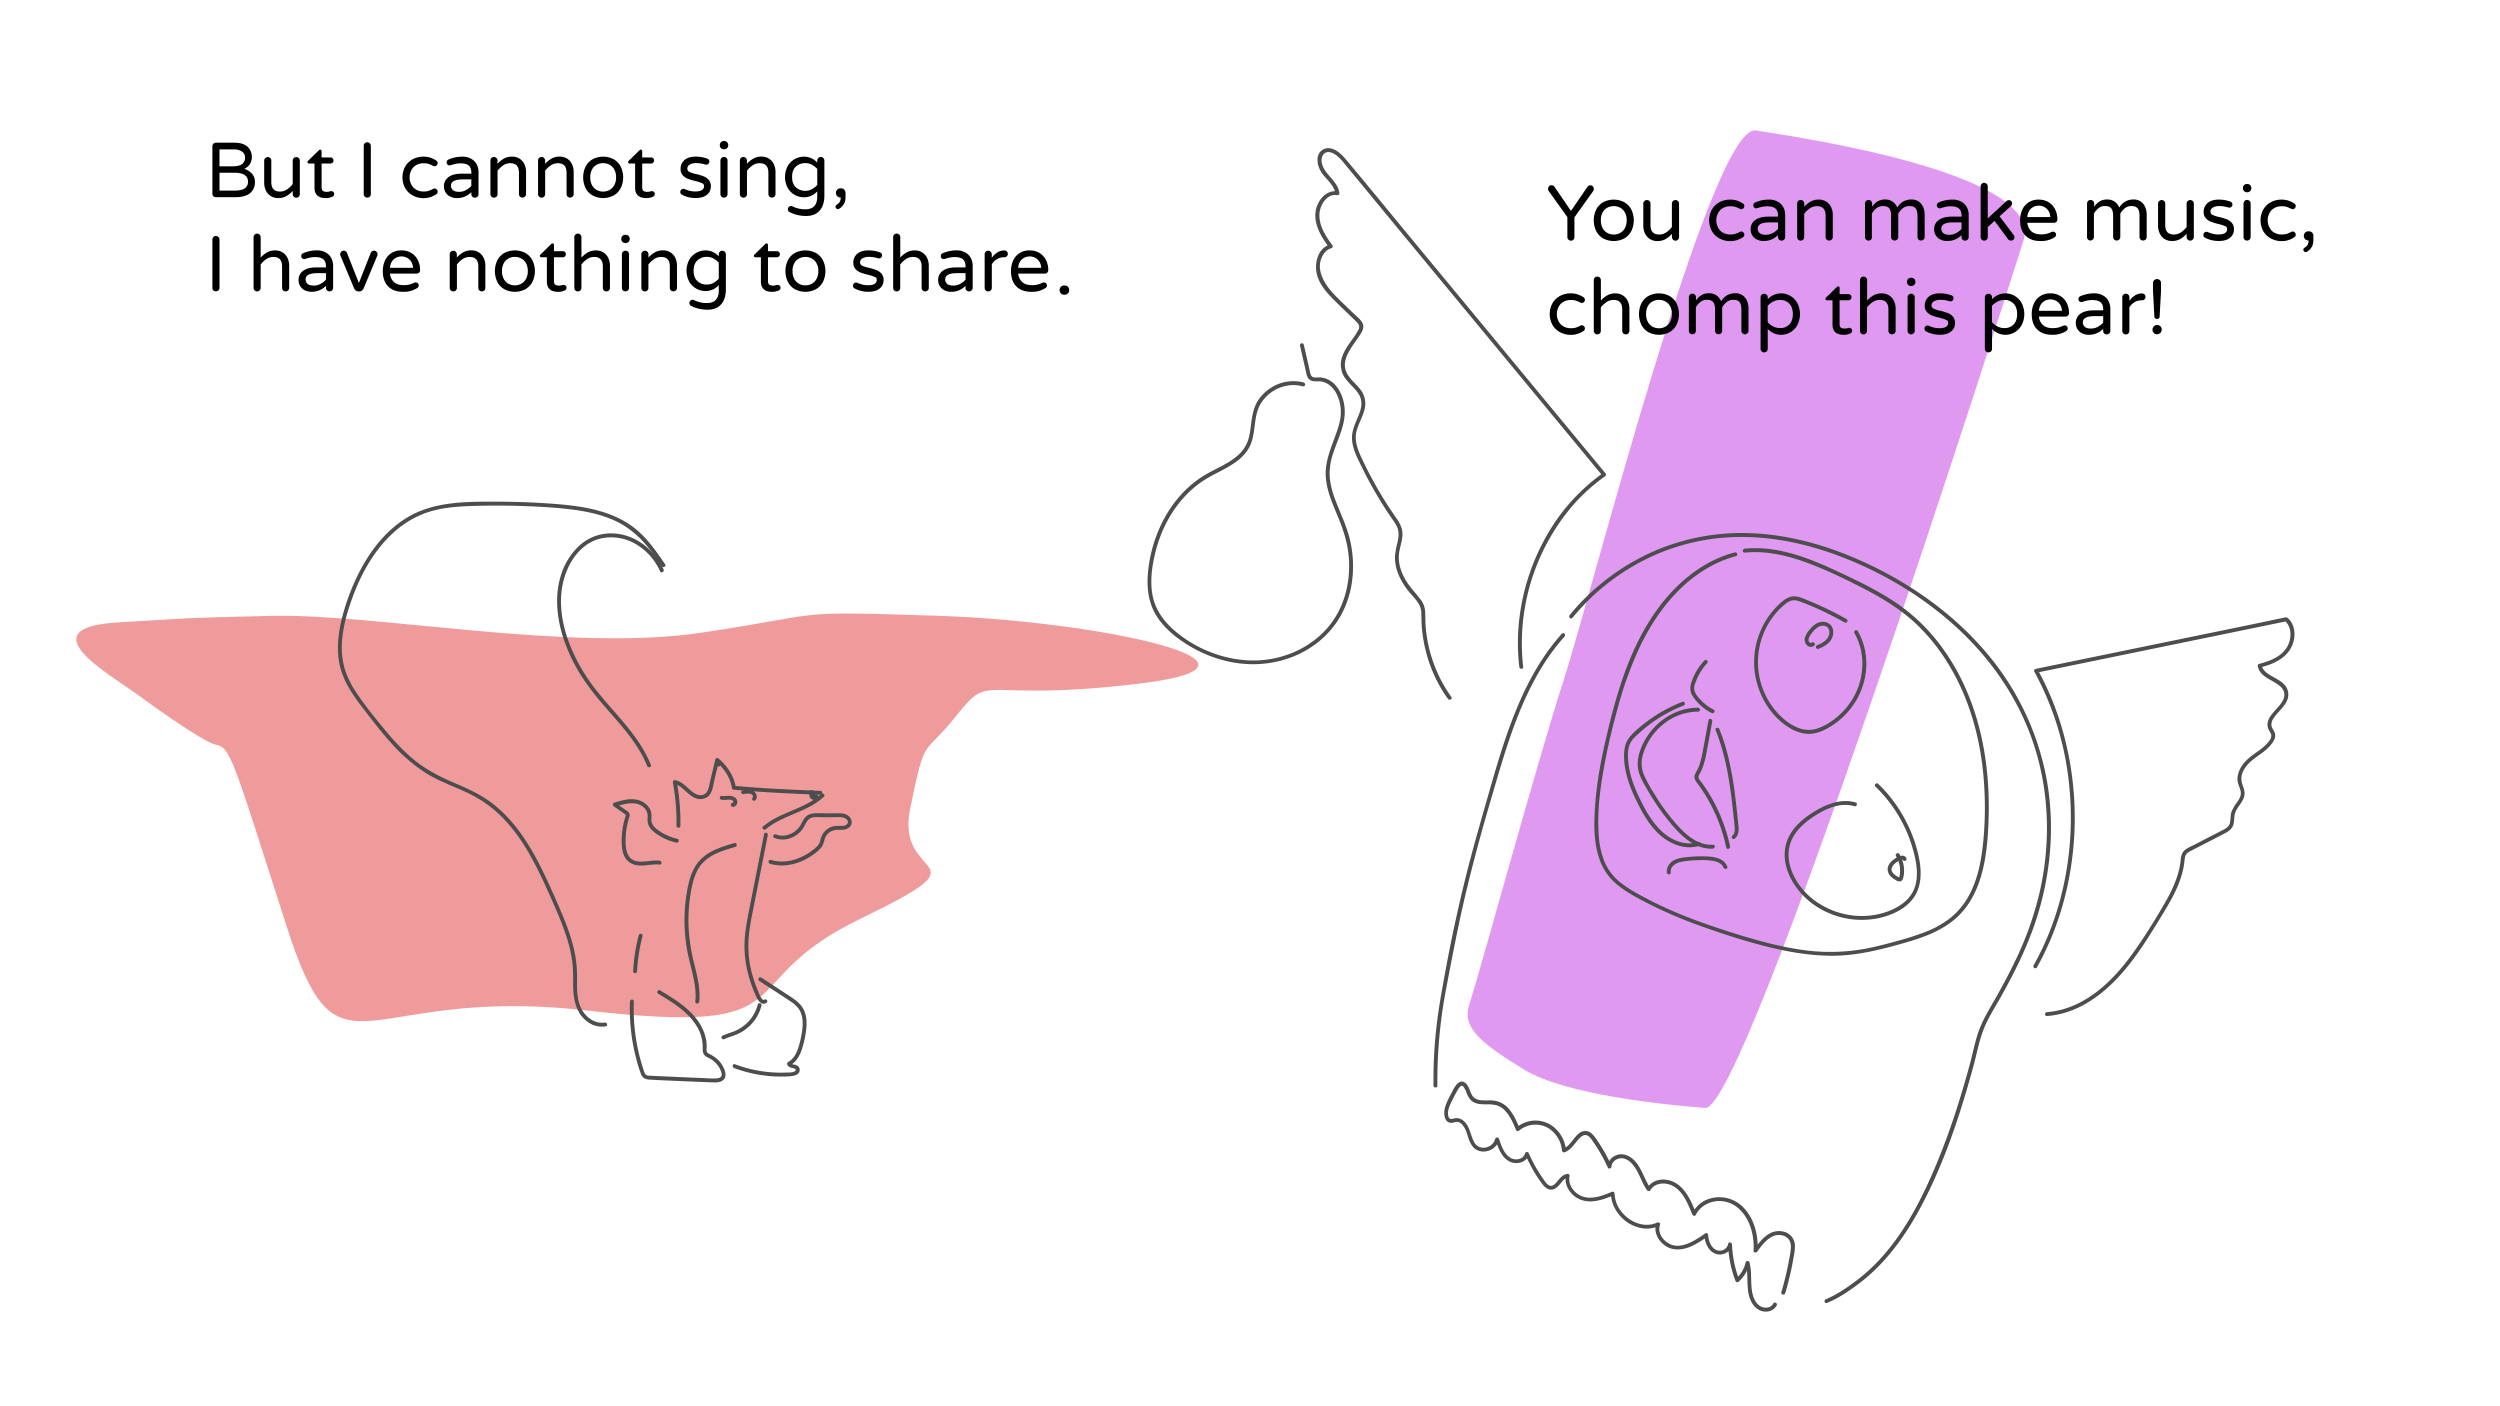 <svg id="Layer_1" data-name="Layer 1" xmlns="http://www.w3.org/2000/svg" viewBox="0 0 1920 1080"><defs><style>.cls-1{fill:#e03838;}.cls-1,.cls-2{opacity:0.5;}.cls-2{fill:#c335e5;}.cls-3{fill:#4d4d4d;}</style></defs><path class="cls-1" d="M105,533c-24-17-83-51-14-55s38-3,117-5,229,28,330,13,64-17,184-13,277,37,153,52-113-10-140,24-24,14-36,72,64,35-39,85-35,90-210,70-189,63-230-65-43-137-54-139S105,533,105,533Z"/><path class="cls-2" d="M1128.08,772.78c13-42.12,52-186.12,73.26-251.85S1314.09,94.81,1348.49,100.2s221.8,32.94,205.56,84.49S1341,853.25,1309.63,850.89s-107.77-10.26-138.87-29.3S1122.76,790,1128.08,772.78Z"/><path d="M163.9,150.73a2.61,2.61,0,0,1-.78-1.92V112.39a2.71,2.71,0,0,1,.78-2,2.56,2.56,0,0,1,1.92-.81H180q6.42,0,9.93,2.94a10.81,10.81,0,0,1,1.86,13.71,10.16,10.16,0,0,1-4.23,3.45,13.27,13.27,0,0,1,5.91,3.66,9.05,9.05,0,0,1,2.31,6.36,10.67,10.67,0,0,1-3.72,8.64q-3.72,3.12-11.7,3.12H165.82A2.61,2.61,0,0,1,163.9,150.73Zm14.64-23q5.34,0,7.5-1.8a6.2,6.2,0,0,0,2.16-5,5.29,5.29,0,0,0-2.31-4.5,10.57,10.57,0,0,0-6.33-1.68h-11v13Zm1.26,18.66q5.82,0,8.25-1.8a6,6,0,0,0,2.43-5.1q0-6.84-10.62-6.84H168.58v13.74Z"/><path d="M207.91,150.55a10.14,10.14,0,0,1-3.72-4.26,13.6,13.6,0,0,1-1.29-5.94v-17a2.56,2.56,0,0,1,.81-1.92,2.71,2.71,0,0,1,1.95-.78,2.66,2.66,0,0,1,2.7,2.7v16.44q0,7.32,6.6,7.32a9.55,9.55,0,0,0,5.37-1.56,19.44,19.44,0,0,0,4.47-4.2v-18a2.56,2.56,0,0,1,.81-1.92,2.71,2.71,0,0,1,1.95-.78,2.66,2.66,0,0,1,2.7,2.7v25.74a2.71,2.71,0,0,1-.78,1.95,2.56,2.56,0,0,1-1.92.81,2.77,2.77,0,0,1-2.76-2.76v-2.46a19.94,19.94,0,0,1-4.92,4,12.42,12.42,0,0,1-6.24,1.5A10.37,10.37,0,0,1,207.91,150.55Z"/><path d="M241.54,144.19v-18.6h-4.26a1.13,1.13,0,0,1-1.14-1.14,1.25,1.25,0,0,1,.54-1l8.16-8a1.51,1.51,0,0,1,1-.54,1.06,1.06,0,0,1,.81.36,1.2,1.2,0,0,1,.33.84v4.8h6.78a2.26,2.26,0,0,1,2.34,2.34,2.3,2.3,0,0,1-.66,1.65,2.22,2.22,0,0,1-1.68.69H247v18.12q0,2.34,1.11,3a5.59,5.59,0,0,0,2.79.63,8.32,8.32,0,0,0,2.4-.36l.51-.12a3.27,3.27,0,0,1,.69-.06,2.11,2.11,0,0,1,1.5.63,2,2,0,0,1,.66,1.53,2.27,2.27,0,0,1-1.38,2.1,11.74,11.74,0,0,1-5,1.08Q241.54,152.11,241.54,144.19Z"/><path d="M280.12,151a2.61,2.61,0,0,1-.78-1.92v-37a2.71,2.71,0,0,1,.78-2,2.55,2.55,0,0,1,1.92-.81,2.77,2.77,0,0,1,2.76,2.76v37A2.56,2.56,0,0,1,284,151a2.73,2.73,0,0,1-1.95.78A2.59,2.59,0,0,1,280.12,151Z"/><path d="M317.13,150.19a14.78,14.78,0,0,1-5.85-5.52,17.44,17.44,0,0,1,0-16.92,14.78,14.78,0,0,1,5.85-5.52,16.92,16.92,0,0,1,8-1.92,16.63,16.63,0,0,1,5.49.81,21.07,21.07,0,0,1,4.3,2.07,2.39,2.39,0,0,1,.5,3.75,2.09,2.09,0,0,1-1.59.75,2.74,2.74,0,0,1-1.32-.36,22.85,22.85,0,0,0-3.39-1.47,11.7,11.7,0,0,0-3.51-.45,10.88,10.88,0,0,0-8.1,3,11.9,11.9,0,0,0,0,15.66,10.88,10.88,0,0,0,8.1,3,11.7,11.7,0,0,0,3.51-.45,22.85,22.85,0,0,0,3.39-1.47,2.74,2.74,0,0,1,1.32-.36,2.09,2.09,0,0,1,1.59.75,2.39,2.39,0,0,1-.5,3.75,21.07,21.07,0,0,1-4.3,2.07,16.63,16.63,0,0,1-5.49.81A16.92,16.92,0,0,1,317.13,150.19Z"/><path d="M345.84,151a8.52,8.52,0,0,1-3.57-3.15,8.68,8.68,0,0,1-1.32-4.77,8.41,8.41,0,0,1,3.51-7.08q3.51-2.64,10.29-2.64H362v-.48q0-4-1.95-5.7T354,125.47a20.45,20.45,0,0,0-4.05.36,34,34,0,0,0-3.93,1.08,3.37,3.37,0,0,1-.78.12,2.13,2.13,0,0,1-1.56-.66,2.2,2.2,0,0,1-.66-1.62,2.31,2.31,0,0,1,1.56-2.28,26.39,26.39,0,0,1,10.38-2.16,13.55,13.55,0,0,1,7,1.68,10.56,10.56,0,0,1,4.2,4.35,12.65,12.65,0,0,1,1.35,5.79v17a2.56,2.56,0,0,1-.81,1.92,2.71,2.71,0,0,1-2,.78,2.66,2.66,0,0,1-2.7-2.7v-1.56a15.07,15.07,0,0,1-11.28,4.56A11.15,11.15,0,0,1,345.84,151Zm12-5a14.18,14.18,0,0,0,4.14-3.21v-5h-6.54q-9.06,0-9.06,4.74a4.45,4.45,0,0,0,1.47,3.48q1.47,1.32,4.89,1.32A10.85,10.85,0,0,0,357.87,146Z"/><path d="M377.43,151a2.61,2.61,0,0,1-.78-1.92V123.37a2.71,2.71,0,0,1,.78-2,2.56,2.56,0,0,1,1.92-.81,2.77,2.77,0,0,1,2.76,2.76v2.46a19.94,19.94,0,0,1,4.92-4,12.42,12.42,0,0,1,6.24-1.5,10.37,10.37,0,0,1,5.73,1.56,10.14,10.14,0,0,1,3.72,4.26,13.6,13.6,0,0,1,1.29,5.94v17a2.56,2.56,0,0,1-.81,1.92,2.71,2.71,0,0,1-1.95.78,2.66,2.66,0,0,1-2.7-2.7V132.67q0-7.32-6.6-7.32a9.55,9.55,0,0,0-5.37,1.56,19.44,19.44,0,0,0-4.47,4.2v18a2.56,2.56,0,0,1-.81,1.92,2.71,2.71,0,0,1-1.95.78A2.61,2.61,0,0,1,377.43,151Z"/><path d="M414,151a2.61,2.61,0,0,1-.78-1.92V123.37a2.71,2.71,0,0,1,.78-2,2.56,2.56,0,0,1,1.92-.81,2.77,2.77,0,0,1,2.76,2.76v2.46a19.94,19.94,0,0,1,4.92-4,12.42,12.42,0,0,1,6.24-1.5,10.37,10.37,0,0,1,5.73,1.56,10.14,10.14,0,0,1,3.72,4.26,13.6,13.6,0,0,1,1.29,5.94v17a2.56,2.56,0,0,1-.81,1.92,2.71,2.71,0,0,1-1.95.78,2.66,2.66,0,0,1-2.7-2.7V132.67q0-7.32-6.6-7.32a9.55,9.55,0,0,0-5.37,1.56,19.44,19.44,0,0,0-4.47,4.2v18a2.56,2.56,0,0,1-.81,1.92,2.71,2.71,0,0,1-1.95.78A2.61,2.61,0,0,1,414,151Z"/><path d="M455.13,150.13a13.46,13.46,0,0,1-5.37-5.61,19.21,19.21,0,0,1,0-16.62,13.46,13.46,0,0,1,5.37-5.61,17.44,17.44,0,0,1,16.14,0,13.65,13.65,0,0,1,5.4,5.61,18.94,18.94,0,0,1,0,16.62,13.65,13.65,0,0,1-5.4,5.61,17.44,17.44,0,0,1-16.14,0ZM467.94,146a9.16,9.16,0,0,0,3.72-3.6,12,12,0,0,0,1.47-6.24,11.88,11.88,0,0,0-1.47-6.18,9,9,0,0,0-3.72-3.57,10.52,10.52,0,0,0-4.71-1.11,10.64,10.64,0,0,0-4.77,1.11,8.78,8.78,0,0,0-3.69,3.57,12.08,12.08,0,0,0-1.44,6.18,12.21,12.21,0,0,0,1.44,6.24,9,9,0,0,0,3.69,3.6,10.41,10.41,0,0,0,4.77,1.14A10.29,10.29,0,0,0,467.94,146Z"/><path d="M487.77,144.19v-18.6h-4.26a1.13,1.13,0,0,1-1.14-1.14,1.25,1.25,0,0,1,.54-1l8.16-8a1.51,1.51,0,0,1,1-.54,1.06,1.06,0,0,1,.81.36,1.2,1.2,0,0,1,.33.84v4.8H500a2.26,2.26,0,0,1,2.34,2.34,2.3,2.3,0,0,1-.66,1.65,2.22,2.22,0,0,1-1.68.69h-6.78v18.12q0,2.34,1.11,3a5.59,5.59,0,0,0,2.79.63,8.32,8.32,0,0,0,2.4-.36l.51-.12a3.27,3.27,0,0,1,.69-.06,2.11,2.11,0,0,1,1.5.63,2,2,0,0,1,.66,1.53,2.27,2.27,0,0,1-1.38,2.1,11.74,11.74,0,0,1-5,1.08Q487.77,152.11,487.77,144.19Z"/><path d="M523.47,149.41a2.29,2.29,0,0,1-1-2,2.41,2.41,0,0,1,.66-1.68,2.18,2.18,0,0,1,1.68-.72,2.64,2.64,0,0,1,1.08.24,24.25,24.25,0,0,0,3.84,1.32,17.85,17.85,0,0,0,4.32.48q6.66,0,6.66-4.26a2.27,2.27,0,0,0-1.53-2.1,31.33,31.33,0,0,0-5-1.62,45.27,45.27,0,0,1-5.85-1.74,10.29,10.29,0,0,1-4-2.73,6.94,6.94,0,0,1-1.65-4.83,8.65,8.65,0,0,1,3-6.84q3-2.64,8.67-2.64a25,25,0,0,1,8.7,1.5,2.25,2.25,0,0,1,1.29.9,2.41,2.41,0,0,1,.45,1.38,2.35,2.35,0,0,1-.69,1.68,2.27,2.27,0,0,1-1.71.72,3.37,3.37,0,0,1-.78-.12,23,23,0,0,0-6.84-1.08,9.37,9.37,0,0,0-5.07,1.17,3.49,3.49,0,0,0-1.83,3,2.77,2.77,0,0,0,1.68,2.64,24,24,0,0,0,5.22,1.62,50,50,0,0,1,5.76,1.77,9.52,9.52,0,0,1,3.81,2.73,7.41,7.41,0,0,1,1.59,5,7.93,7.93,0,0,1-3,6.36q-3,2.52-8.55,2.52A22.32,22.32,0,0,1,523.47,149.41Z"/><path d="M553.71,113.77a3,3,0,0,1-.9-2.16v-.24a3.07,3.07,0,0,1,3.06-3.06h.36a3.07,3.07,0,0,1,3.06,3.06v.24a3.07,3.07,0,0,1-3.06,3.06h-.36A3,3,0,0,1,553.71,113.77Zm.36,37.26a2.61,2.61,0,0,1-.78-1.92V123.37a2.71,2.71,0,0,1,.78-2,2.56,2.56,0,0,1,1.92-.81,2.67,2.67,0,0,1,2.76,2.76v25.74a2.56,2.56,0,0,1-.81,1.92,2.71,2.71,0,0,1-2,.78A2.61,2.61,0,0,1,554.07,151Z"/><path d="M569,151a2.61,2.61,0,0,1-.78-1.92V123.37a2.71,2.71,0,0,1,.78-2,2.56,2.56,0,0,1,1.92-.81,2.77,2.77,0,0,1,2.76,2.76v2.46a19.94,19.94,0,0,1,4.92-4,12.42,12.42,0,0,1,6.24-1.5,10.37,10.37,0,0,1,5.73,1.56,10.14,10.14,0,0,1,3.72,4.26,13.6,13.6,0,0,1,1.29,5.94v17a2.56,2.56,0,0,1-.81,1.92,2.71,2.71,0,0,1-1.95.78,2.66,2.66,0,0,1-2.7-2.7V132.67q0-7.32-6.6-7.32a9.55,9.55,0,0,0-5.37,1.56,19.44,19.44,0,0,0-4.47,4.2v18a2.56,2.56,0,0,1-.81,1.92,2.71,2.71,0,0,1-2,.78A2.61,2.61,0,0,1,569,151Z"/><path d="M612,165a23,23,0,0,1-5.82-2.22,2.28,2.28,0,0,1-1.08-2.1,2.46,2.46,0,0,1,.69-1.71,2.23,2.23,0,0,1,1.71-.75,3,3,0,0,1,1.08.24,21.83,21.83,0,0,0,9.9,2.28q9.18,0,9.18-9.78v-4a13.54,13.54,0,0,1-10.26,4.56,14.46,14.46,0,0,1-6.87-1.77,14.3,14.3,0,0,1-5.49-5.28,18,18,0,0,1,0-17.1,14.3,14.3,0,0,1,5.49-5.28,14.46,14.46,0,0,1,6.87-1.77,13.54,13.54,0,0,1,10.26,4.56v-1.5a2.71,2.71,0,0,1,.78-2,2.56,2.56,0,0,1,1.92-.81,2.77,2.77,0,0,1,2.76,2.76v26.82q0,7.56-3.66,11.64t-10.44,4.08A28.4,28.4,0,0,1,612,165Zm11.52-19.68a18,18,0,0,0,4.14-3.24V129.73a18,18,0,0,0-4.14-3.24,10.08,10.08,0,0,0-5-1.2,10.19,10.19,0,0,0-7.35,2.73q-2.85,2.73-2.85,7.89t2.85,7.89a10.19,10.19,0,0,0,7.35,2.73A10.08,10.08,0,0,0,623.55,145.33Z"/><path d="M642.18,160a1.78,1.78,0,0,1-.51-1.26,1.67,1.67,0,0,1,.9-1.5,6.85,6.85,0,0,0,2.28-2.1,6.41,6.41,0,0,0,.78-3.48h-.24a3.38,3.38,0,0,1-3.36-3.36V148a3.38,3.38,0,0,1,3.36-3.36h.6a3.38,3.38,0,0,1,3.36,3.36v3.54a9.65,9.65,0,0,1-4.92,8.76,1.89,1.89,0,0,1-1,.3A1.63,1.63,0,0,1,642.18,160Z"/><path d="M163.9,223a2.61,2.61,0,0,1-.78-1.92v-37a2.71,2.71,0,0,1,.78-2,2.56,2.56,0,0,1,1.92-.81,2.77,2.77,0,0,1,2.76,2.76v37a2.56,2.56,0,0,1-.81,1.92,2.71,2.71,0,0,1-2,.78A2.61,2.61,0,0,1,163.9,223Z"/><path d="M195.52,223a2.61,2.61,0,0,1-.78-1.92V182.17a2.71,2.71,0,0,1,.78-1.95,2.56,2.56,0,0,1,1.92-.81,2.77,2.77,0,0,1,2.76,2.76v15.66a19.94,19.94,0,0,1,4.92-4,12.42,12.42,0,0,1,6.24-1.5,10.37,10.37,0,0,1,5.73,1.56,10.14,10.14,0,0,1,3.72,4.26,13.6,13.6,0,0,1,1.29,5.94v17a2.56,2.56,0,0,1-.81,1.92,2.71,2.71,0,0,1-1.95.78,2.66,2.66,0,0,1-2.7-2.7V204.67q0-7.32-6.6-7.32a9.55,9.55,0,0,0-5.37,1.56,19.44,19.44,0,0,0-4.47,4.2v18a2.56,2.56,0,0,1-.81,1.92,2.71,2.71,0,0,1-1.95.78A2.61,2.61,0,0,1,195.52,223Z"/><path d="M234.19,223a8.52,8.52,0,0,1-3.57-3.15,8.68,8.68,0,0,1-1.32-4.77,8.41,8.41,0,0,1,3.51-7.08q3.51-2.64,10.29-2.64h7.26v-.48q0-4-2-5.7t-6.09-1.74a20.31,20.31,0,0,0-4,.36,34,34,0,0,0-3.93,1.08,3.37,3.37,0,0,1-.78.12,2.13,2.13,0,0,1-1.56-.66,2.2,2.2,0,0,1-.66-1.62,2.3,2.3,0,0,1,1.56-2.28,26.35,26.35,0,0,1,10.38-2.16,13.55,13.55,0,0,1,7,1.68,10.56,10.56,0,0,1,4.2,4.35,12.65,12.65,0,0,1,1.35,5.79v17A2.56,2.56,0,0,1,255,223a2.73,2.73,0,0,1-1.95.78,2.66,2.66,0,0,1-2.7-2.7v-1.56a15.07,15.07,0,0,1-11.28,4.56A11.12,11.12,0,0,1,234.19,223Zm12-5a14.18,14.18,0,0,0,4.14-3.21v-5h-6.54q-9.06,0-9.06,4.74a4.45,4.45,0,0,0,1.47,3.48q1.47,1.32,4.89,1.32A10.85,10.85,0,0,0,246.22,218Z"/><path d="M273.34,223.18a3.75,3.75,0,0,1-1.32-1.59l-10.44-25a3.36,3.36,0,0,1-.3-1.26,2.71,2.71,0,0,1,.78-2,2.56,2.56,0,0,1,1.92-.81,2.81,2.81,0,0,1,2.46,1.56l9.18,23.28,9.18-23.28a2.81,2.81,0,0,1,2.46-1.56,2.56,2.56,0,0,1,1.92.81,2.71,2.71,0,0,1,.78,2,3.36,3.36,0,0,1-.3,1.26l-10.44,25a3.75,3.75,0,0,1-1.32,1.59,3.38,3.38,0,0,1-2,.63h-.6A3.38,3.38,0,0,1,273.34,223.18Z"/><path d="M298.09,219.94Q294,215.77,294,208.21a19.56,19.56,0,0,1,1.56-7.86,13.36,13.36,0,0,1,4.8-5.82,13.79,13.79,0,0,1,8-2.22,14,14,0,0,1,7.68,2.07,13.39,13.39,0,0,1,4.92,5.52,17,17,0,0,1,1.68,7.53,2.62,2.62,0,0,1-2.76,2.7H299.5a9.87,9.87,0,0,0,3.12,6.54Q305.26,219,310,219a18,18,0,0,0,4.41-.48,18.32,18.32,0,0,0,3.69-1.38,2.38,2.38,0,0,1,1.08-.24,2.41,2.41,0,0,1,1.68.66,2.18,2.18,0,0,1,.72,1.68,2.59,2.59,0,0,1-1.56,2.22,18.74,18.74,0,0,1-10.5,2.64Q302.2,224.11,298.09,219.94Zm19.11-14.25a9.61,9.61,0,0,0-1.53-4.92,8.26,8.26,0,0,0-3.33-2.91,9.15,9.15,0,0,0-8,0,8.06,8.06,0,0,0-3.3,2.91,9.79,9.79,0,0,0-1.5,4.92Z"/><path d="M346.18,223a2.61,2.61,0,0,1-.78-1.92V195.37a2.71,2.71,0,0,1,.78-2,2.56,2.56,0,0,1,1.92-.81,2.77,2.77,0,0,1,2.76,2.76v2.46a19.94,19.94,0,0,1,4.92-4,12.42,12.42,0,0,1,6.24-1.5,10.37,10.37,0,0,1,5.73,1.56,10.21,10.21,0,0,1,3.72,4.26,13.6,13.6,0,0,1,1.29,5.94v17A2.56,2.56,0,0,1,372,223a2.71,2.71,0,0,1-1.95.78,2.66,2.66,0,0,1-2.7-2.7V204.67q0-7.32-6.6-7.32a9.55,9.55,0,0,0-5.37,1.56,19.44,19.44,0,0,0-4.47,4.2v18a2.56,2.56,0,0,1-.81,1.92,2.73,2.73,0,0,1-1.95.78A2.61,2.61,0,0,1,346.18,223Z"/><path d="M387.34,222.13a13.46,13.46,0,0,1-5.37-5.61,19.21,19.21,0,0,1,0-16.62,13.46,13.46,0,0,1,5.37-5.61,17.44,17.44,0,0,1,16.14,0,13.77,13.77,0,0,1,5.4,5.61,18.94,18.94,0,0,1,0,16.62,13.77,13.77,0,0,1-5.4,5.61,17.44,17.44,0,0,1-16.14,0ZM400.15,218a9.22,9.22,0,0,0,3.72-3.6,12,12,0,0,0,1.47-6.24,11.88,11.88,0,0,0-1.47-6.18,9,9,0,0,0-3.72-3.57,10.52,10.52,0,0,0-4.71-1.11,10.64,10.64,0,0,0-4.77,1.11A8.78,8.78,0,0,0,387,202a12.08,12.08,0,0,0-1.44,6.18,12.21,12.21,0,0,0,1.44,6.24,9,9,0,0,0,3.69,3.6,10.41,10.41,0,0,0,4.77,1.14A10.29,10.29,0,0,0,400.15,218Z"/><path d="M420,216.19v-18.6h-4.27a1.13,1.13,0,0,1-1.13-1.14,1.23,1.23,0,0,1,.54-1l8.15-8a1.53,1.53,0,0,1,1-.54,1.06,1.06,0,0,1,.81.36,1.21,1.21,0,0,1,.34.84v4.8h6.77a2.26,2.26,0,0,1,2.35,2.34,2.35,2.35,0,0,1-.66,1.65,2.26,2.26,0,0,1-1.69.69h-6.77v18.12c0,1.56.36,2.55,1.1,3a5.59,5.59,0,0,0,2.79.63,8.32,8.32,0,0,0,2.4-.36l.52-.12a3.2,3.2,0,0,1,.69-.06,2.15,2.15,0,0,1,1.5.63,2.07,2.07,0,0,1,.66,1.53,2.28,2.28,0,0,1-1.39,2.1,11.71,11.71,0,0,1-5,1.08Q420,224.11,420,216.19Z"/><path d="M441.87,223a2.61,2.61,0,0,1-.78-1.92V182.17a2.71,2.71,0,0,1,.78-1.95,2.56,2.56,0,0,1,1.92-.81,2.77,2.77,0,0,1,2.76,2.76v15.66a19.94,19.94,0,0,1,4.92-4,12.42,12.42,0,0,1,6.24-1.5,10.37,10.37,0,0,1,5.73,1.56,10.14,10.14,0,0,1,3.72,4.26,13.6,13.6,0,0,1,1.29,5.94v17a2.56,2.56,0,0,1-.81,1.92,2.71,2.71,0,0,1-1.95.78,2.66,2.66,0,0,1-2.7-2.7V204.67q0-7.32-6.6-7.32a9.55,9.55,0,0,0-5.37,1.56,19.44,19.44,0,0,0-4.47,4.2v18a2.56,2.56,0,0,1-.81,1.92,2.71,2.71,0,0,1-1.95.78A2.61,2.61,0,0,1,441.87,223Z"/><path d="M478.05,185.77a3,3,0,0,1-.9-2.16v-.24a3.07,3.07,0,0,1,3.06-3.06h.36a3.07,3.07,0,0,1,3.06,3.06v.24a3.07,3.07,0,0,1-3.06,3.06h-.36A3,3,0,0,1,478.05,185.77Zm.36,37.26a2.61,2.61,0,0,1-.78-1.92V195.37a2.71,2.71,0,0,1,.78-2,2.56,2.56,0,0,1,1.92-.81,2.67,2.67,0,0,1,2.76,2.76v25.74a2.56,2.56,0,0,1-.81,1.92,2.71,2.71,0,0,1-1.95.78A2.61,2.61,0,0,1,478.41,223Z"/><path d="M493.35,223a2.61,2.61,0,0,1-.78-1.92V195.37a2.71,2.71,0,0,1,.78-2,2.56,2.56,0,0,1,1.92-.81,2.77,2.77,0,0,1,2.76,2.76v2.46a19.94,19.94,0,0,1,4.92-4,12.42,12.42,0,0,1,6.24-1.5,10.37,10.37,0,0,1,5.73,1.56,10.14,10.14,0,0,1,3.72,4.26,13.6,13.6,0,0,1,1.29,5.94v17a2.56,2.56,0,0,1-.81,1.92,2.71,2.71,0,0,1-2,.78,2.66,2.66,0,0,1-2.7-2.7V204.67q0-7.32-6.6-7.32a9.55,9.55,0,0,0-5.37,1.56,19.44,19.44,0,0,0-4.47,4.2v18a2.56,2.56,0,0,1-.81,1.92,2.71,2.71,0,0,1-2,.78A2.61,2.61,0,0,1,493.35,223Z"/><path d="M536.37,237a23,23,0,0,1-5.82-2.22,2.28,2.28,0,0,1-1.08-2.1,2.46,2.46,0,0,1,.69-1.71,2.23,2.23,0,0,1,1.71-.75,3,3,0,0,1,1.08.24,21.83,21.83,0,0,0,9.9,2.28q9.18,0,9.18-9.78v-4a13.54,13.54,0,0,1-10.26,4.56,14.46,14.46,0,0,1-6.87-1.77,14.3,14.3,0,0,1-5.49-5.28,18,18,0,0,1,0-17.1,14.3,14.3,0,0,1,5.49-5.28,14.46,14.46,0,0,1,6.87-1.77A13.54,13.54,0,0,1,552,196.87v-1.5a2.71,2.71,0,0,1,.78-2,2.56,2.56,0,0,1,1.92-.81,2.77,2.77,0,0,1,2.76,2.76v26.82q0,7.56-3.66,11.64t-10.44,4.08A28.4,28.4,0,0,1,536.37,237Zm11.52-19.68a18,18,0,0,0,4.14-3.24V201.73a18,18,0,0,0-4.14-3.24,10.08,10.08,0,0,0-5-1.2,10.19,10.19,0,0,0-7.35,2.73q-2.85,2.73-2.85,7.89t2.85,7.89a10.19,10.19,0,0,0,7.35,2.73A10.08,10.08,0,0,0,547.89,217.33Z"/><path d="M584.37,216.19v-18.6h-4.26a1.13,1.13,0,0,1-1.14-1.14,1.25,1.25,0,0,1,.54-1l8.16-8a1.51,1.51,0,0,1,1-.54,1.06,1.06,0,0,1,.81.36,1.2,1.2,0,0,1,.33.84v4.8h6.78a2.26,2.26,0,0,1,2.34,2.34,2.3,2.3,0,0,1-.66,1.65,2.22,2.22,0,0,1-1.68.69h-6.78v18.12q0,2.34,1.11,3a5.59,5.59,0,0,0,2.79.63,8.32,8.32,0,0,0,2.4-.36l.51-.12a3.27,3.27,0,0,1,.69-.06,2.11,2.11,0,0,1,1.5.63,2,2,0,0,1,.66,1.53,2.27,2.27,0,0,1-1.38,2.1,11.74,11.74,0,0,1-5,1.08Q584.37,224.11,584.37,216.19Z"/><path d="M610.47,222.13a13.46,13.46,0,0,1-5.37-5.61,19.21,19.21,0,0,1,0-16.62,13.46,13.46,0,0,1,5.37-5.61,17.44,17.44,0,0,1,16.14,0,13.65,13.65,0,0,1,5.4,5.61,18.94,18.94,0,0,1,0,16.62,13.65,13.65,0,0,1-5.4,5.61,17.44,17.44,0,0,1-16.14,0ZM623.28,218a9.16,9.16,0,0,0,3.72-3.6,12,12,0,0,0,1.47-6.24A11.88,11.88,0,0,0,627,202a9,9,0,0,0-3.72-3.57,10.52,10.52,0,0,0-4.71-1.11,10.64,10.64,0,0,0-4.77,1.11,8.78,8.78,0,0,0-3.69,3.57,12.08,12.08,0,0,0-1.44,6.18,12.21,12.21,0,0,0,1.44,6.24,9,9,0,0,0,3.69,3.6,10.41,10.41,0,0,0,4.77,1.14A10.29,10.29,0,0,0,623.28,218Z"/><path d="M656.13,221.41a2.29,2.29,0,0,1-1-2,2.41,2.41,0,0,1,.66-1.68,2.18,2.18,0,0,1,1.68-.72,2.64,2.64,0,0,1,1.08.24,24.25,24.25,0,0,0,3.84,1.32,17.85,17.85,0,0,0,4.32.48q6.66,0,6.66-4.26a2.27,2.27,0,0,0-1.53-2.1,31.33,31.33,0,0,0-5-1.62,45.27,45.27,0,0,1-5.85-1.74,10.29,10.29,0,0,1-4-2.73,6.94,6.94,0,0,1-1.65-4.83,8.65,8.65,0,0,1,3-6.84q3-2.64,8.67-2.64a25,25,0,0,1,8.7,1.5,2.25,2.25,0,0,1,1.29.9,2.41,2.41,0,0,1,.45,1.38,2.35,2.35,0,0,1-.69,1.68,2.27,2.27,0,0,1-1.71.72,3.37,3.37,0,0,1-.78-.12,23,23,0,0,0-6.84-1.08,9.37,9.37,0,0,0-5.07,1.17,3.49,3.49,0,0,0-1.83,3,2.77,2.77,0,0,0,1.68,2.64,24,24,0,0,0,5.22,1.62,50,50,0,0,1,5.76,1.77,9.52,9.52,0,0,1,3.81,2.73,7.41,7.41,0,0,1,1.59,5,7.93,7.93,0,0,1-3,6.36q-3,2.52-8.55,2.52A22.32,22.32,0,0,1,656.13,221.41Z"/><path d="M686.73,223a2.61,2.61,0,0,1-.78-1.92V182.17a2.71,2.71,0,0,1,.78-1.95,2.56,2.56,0,0,1,1.92-.81,2.77,2.77,0,0,1,2.76,2.76v15.66a19.94,19.94,0,0,1,4.92-4,12.42,12.42,0,0,1,6.24-1.5,10.37,10.37,0,0,1,5.73,1.56,10.14,10.14,0,0,1,3.72,4.26,13.6,13.6,0,0,1,1.29,5.94v17a2.56,2.56,0,0,1-.81,1.92,2.71,2.71,0,0,1-2,.78,2.66,2.66,0,0,1-2.7-2.7V204.67q0-7.32-6.6-7.32a9.55,9.55,0,0,0-5.37,1.56,19.44,19.44,0,0,0-4.47,4.2v18a2.56,2.56,0,0,1-.81,1.92,2.71,2.71,0,0,1-2,.78A2.61,2.61,0,0,1,686.73,223Z"/><path d="M725.4,223a8.52,8.52,0,0,1-3.57-3.15,8.68,8.68,0,0,1-1.32-4.77A8.41,8.41,0,0,1,724,208q3.51-2.64,10.29-2.64h7.26v-.48q0-4-2-5.7t-6.09-1.74a20.45,20.45,0,0,0-4,.36,34,34,0,0,0-3.93,1.08,3.37,3.37,0,0,1-.78.12,2.13,2.13,0,0,1-1.56-.66,2.2,2.2,0,0,1-.66-1.62,2.31,2.31,0,0,1,1.56-2.28,26.39,26.39,0,0,1,10.38-2.16,13.55,13.55,0,0,1,7,1.68,10.56,10.56,0,0,1,4.2,4.35,12.65,12.65,0,0,1,1.35,5.79v17a2.56,2.56,0,0,1-.81,1.92,2.71,2.71,0,0,1-2,.78,2.66,2.66,0,0,1-2.7-2.7v-1.56a15.07,15.07,0,0,1-11.28,4.56A11.15,11.15,0,0,1,725.4,223Zm12-5a14.18,14.18,0,0,0,4.14-3.21v-5H735q-9.06,0-9.06,4.74a4.45,4.45,0,0,0,1.47,3.48q1.47,1.32,4.89,1.32A10.85,10.85,0,0,0,737.43,218Z"/><path d="M757,223a2.61,2.61,0,0,1-.78-1.92V195.37a2.71,2.71,0,0,1,.78-2,2.56,2.56,0,0,1,1.92-.81,2.77,2.77,0,0,1,2.76,2.76V198q4.2-5.64,9.42-5.64h.3a2.51,2.51,0,0,1,1.89.78A2.66,2.66,0,0,1,774,195a2.42,2.42,0,0,1-.78,1.86,2.81,2.81,0,0,1-2,.72H771a10.23,10.23,0,0,0-5.28,1.41,12.16,12.16,0,0,0-4,3.87v18.24a2.56,2.56,0,0,1-.81,1.92,2.71,2.71,0,0,1-2,.78A2.61,2.61,0,0,1,757,223Z"/><path d="M780.54,219.94q-4.11-4.17-4.11-11.73a19.56,19.56,0,0,1,1.56-7.86,13.36,13.36,0,0,1,4.8-5.82,13.79,13.79,0,0,1,8-2.22,14,14,0,0,1,7.68,2.07,13.39,13.39,0,0,1,4.92,5.52,17,17,0,0,1,1.68,7.53,2.62,2.62,0,0,1-2.76,2.7H782a9.87,9.87,0,0,0,3.12,6.54q2.64,2.34,7.38,2.34a18,18,0,0,0,4.41-.48,18.32,18.32,0,0,0,3.69-1.38,2.38,2.38,0,0,1,1.08-.24,2.41,2.41,0,0,1,1.68.66,2.18,2.18,0,0,1,.72,1.68,2.59,2.59,0,0,1-1.56,2.22,18.74,18.74,0,0,1-10.5,2.64Q784.65,224.11,780.54,219.94Zm19.11-14.25a9.61,9.61,0,0,0-1.53-4.92,8.26,8.26,0,0,0-3.33-2.91,9.15,9.15,0,0,0-8,0,8.06,8.06,0,0,0-3.3,2.91,9.79,9.79,0,0,0-1.5,4.92Z"/><path d="M1204.55,184a2.56,2.56,0,0,1-.81-1.92v-15.3l-14.34-20.1a3,3,0,0,1-.48-1.62,2.77,2.77,0,0,1,.75-2,2.47,2.47,0,0,1,1.89-.81,2.75,2.75,0,0,1,2.4,1.38L1206.5,162,1219,143.71a2.75,2.75,0,0,1,2.4-1.38,2.56,2.56,0,0,1,1.92.81,2.51,2.51,0,0,1,.72,2,3,3,0,0,1-.48,1.62l-14.4,20.1v15.3a2.66,2.66,0,0,1-2.7,2.7A2.71,2.71,0,0,1,1204.55,184Z"/><path d="M1231.28,183.13a13.46,13.46,0,0,1-5.37-5.61,19.21,19.21,0,0,1,0-16.62,13.46,13.46,0,0,1,5.37-5.61,17.44,17.44,0,0,1,16.14,0,13.65,13.65,0,0,1,5.4,5.61,18.94,18.94,0,0,1,0,16.62,13.65,13.65,0,0,1-5.4,5.61,17.44,17.44,0,0,1-16.14,0Zm12.81-4.14a9.16,9.16,0,0,0,3.72-3.6,12,12,0,0,0,1.47-6.24,11.88,11.88,0,0,0-1.47-6.18,9,9,0,0,0-3.72-3.57,10.52,10.52,0,0,0-4.71-1.11,10.64,10.64,0,0,0-4.77,1.11,8.78,8.78,0,0,0-3.69,3.57,12.08,12.08,0,0,0-1.44,6.18,12.21,12.21,0,0,0,1.44,6.24,9,9,0,0,0,3.69,3.6,10.41,10.41,0,0,0,4.77,1.14A10.29,10.29,0,0,0,1244.09,179Z"/><path d="M1267.07,183.55a10.14,10.14,0,0,1-3.72-4.26,13.46,13.46,0,0,1-1.29-5.94v-17a2.56,2.56,0,0,1,.81-1.92,2.71,2.71,0,0,1,2-.78,2.61,2.61,0,0,1,1.92.78,2.65,2.65,0,0,1,.78,1.92v16.44q0,7.32,6.6,7.32a9.55,9.55,0,0,0,5.37-1.56,19.44,19.44,0,0,0,4.47-4.2v-18a2.56,2.56,0,0,1,.81-1.92,2.71,2.71,0,0,1,2-.78,2.66,2.66,0,0,1,2.7,2.7v25.74a2.71,2.71,0,0,1-.78,1.95,2.56,2.56,0,0,1-1.92.81,2.77,2.77,0,0,1-2.76-2.76v-2.46a19.94,19.94,0,0,1-4.92,4,12.45,12.45,0,0,1-6.24,1.5A10.37,10.37,0,0,1,1267.07,183.55Z"/><path d="M1320.67,183.19a14.78,14.78,0,0,1-5.85-5.52,17.44,17.44,0,0,1,0-16.92,14.78,14.78,0,0,1,5.85-5.52,16.92,16.92,0,0,1,8-1.92,16.73,16.73,0,0,1,5.5.81,21.24,21.24,0,0,1,4.29,2.07,2.39,2.39,0,0,1,.5,3.75,2.09,2.09,0,0,1-1.59.75,2.74,2.74,0,0,1-1.32-.36,23.26,23.26,0,0,0-3.38-1.47,11.82,11.82,0,0,0-3.52-.45,10.88,10.88,0,0,0-8.1,3,11.9,11.9,0,0,0,0,15.66,10.88,10.88,0,0,0,8.1,3,11.82,11.82,0,0,0,3.52-.45,23.26,23.26,0,0,0,3.38-1.47,2.74,2.74,0,0,1,1.32-.36,2.09,2.09,0,0,1,1.59.75,2.39,2.39,0,0,1-.5,3.75,21.24,21.24,0,0,1-4.29,2.07,16.73,16.73,0,0,1-5.5.81A16.92,16.92,0,0,1,1320.67,183.19Z"/><path d="M1349.38,184a8.52,8.52,0,0,1-3.57-3.15,8.68,8.68,0,0,1-1.32-4.77A8.41,8.41,0,0,1,1348,169q3.51-2.64,10.29-2.64h7.26v-.48q0-4-2-5.7t-6.09-1.74a20.45,20.45,0,0,0-4,.36,34,34,0,0,0-3.93,1.08,3.37,3.37,0,0,1-.78.12,2.13,2.13,0,0,1-1.56-.66,2.2,2.2,0,0,1-.66-1.62,2.31,2.31,0,0,1,1.56-2.28,26.39,26.39,0,0,1,10.38-2.16,13.55,13.55,0,0,1,7,1.68,10.56,10.56,0,0,1,4.2,4.35,12.65,12.65,0,0,1,1.35,5.79v17a2.56,2.56,0,0,1-.81,1.92,2.71,2.71,0,0,1-2,.78,2.66,2.66,0,0,1-2.7-2.7v-1.56a15.07,15.07,0,0,1-11.28,4.56A11.15,11.15,0,0,1,1349.38,184Zm12-5a14.18,14.18,0,0,0,4.14-3.21v-5H1359q-9.06,0-9.06,4.74a4.45,4.45,0,0,0,1.47,3.48q1.47,1.32,4.89,1.32A10.85,10.85,0,0,0,1361.41,179Z"/><path d="M1381,184a2.61,2.61,0,0,1-.78-1.92V156.37a2.71,2.71,0,0,1,.78-2,2.56,2.56,0,0,1,1.92-.81,2.77,2.77,0,0,1,2.76,2.76v2.46a19.94,19.94,0,0,1,4.92-4,12.42,12.42,0,0,1,6.24-1.5,10.37,10.37,0,0,1,5.73,1.56,10.14,10.14,0,0,1,3.72,4.26,13.6,13.6,0,0,1,1.29,5.94v17a2.56,2.56,0,0,1-.81,1.92,2.71,2.71,0,0,1-2,.78,2.66,2.66,0,0,1-2.7-2.7V165.67q0-7.32-6.6-7.32a9.55,9.55,0,0,0-5.37,1.56,19.44,19.44,0,0,0-4.47,4.2v18a2.56,2.56,0,0,1-.81,1.92,2.71,2.71,0,0,1-1.95.78A2.61,2.61,0,0,1,1381,184Z"/><path d="M1433.11,184a2.61,2.61,0,0,1-.78-1.92V156.37a2.71,2.71,0,0,1,.78-2,2.56,2.56,0,0,1,1.92-.81,2.77,2.77,0,0,1,2.76,2.76v2.46a15,15,0,0,1,4-4,11,11,0,0,1,6.15-1.56,9.33,9.33,0,0,1,5.76,1.8,10,10,0,0,1,3.42,4.38,12.09,12.09,0,0,1,11-6.18,9.11,9.11,0,0,1,5.61,1.68,10,10,0,0,1,3.33,4.32,14.44,14.44,0,0,1,1.08,5.52v17.28a2.56,2.56,0,0,1-.81,1.92,2.71,2.71,0,0,1-2,.78,2.66,2.66,0,0,1-2.7-2.7v-16.2q0-3.9-1.38-5.73t-4.74-1.83a7.92,7.92,0,0,0-5.07,1.59,15.38,15.38,0,0,0-3.57,4.17v18a2.56,2.56,0,0,1-.81,1.92,2.71,2.71,0,0,1-2,.78,2.66,2.66,0,0,1-2.7-2.7v-16.2q0-3.9-1.38-5.73t-4.74-1.83a7.92,7.92,0,0,0-5.07,1.59,15.38,15.38,0,0,0-3.57,4.17v18A2.56,2.56,0,0,1,1437,184a2.71,2.71,0,0,1-2,.78A2.61,2.61,0,0,1,1433.11,184Z"/><path d="M1490.32,184a8.52,8.52,0,0,1-3.57-3.15,8.68,8.68,0,0,1-1.32-4.77,8.41,8.41,0,0,1,3.51-7.08q3.51-2.64,10.29-2.64h7.26v-.48q0-4-2-5.7t-6.09-1.74a20.45,20.45,0,0,0-4,.36,34,34,0,0,0-3.93,1.08,3.37,3.37,0,0,1-.78.12,2.13,2.13,0,0,1-1.56-.66,2.2,2.2,0,0,1-.66-1.62,2.31,2.31,0,0,1,1.56-2.28,26.39,26.39,0,0,1,10.38-2.16,13.55,13.55,0,0,1,7,1.68,10.56,10.56,0,0,1,4.2,4.35,12.65,12.65,0,0,1,1.35,5.79v17a2.56,2.56,0,0,1-.81,1.92,2.71,2.71,0,0,1-2,.78,2.66,2.66,0,0,1-2.7-2.7v-1.56a15.07,15.07,0,0,1-11.28,4.56A11.15,11.15,0,0,1,1490.32,184Zm12-5a14.18,14.18,0,0,0,4.14-3.21v-5H1500q-9.06,0-9.06,4.74a4.45,4.45,0,0,0,1.47,3.48q1.47,1.32,4.89,1.32A10.85,10.85,0,0,0,1502.35,179Z"/><path d="M1521.91,184a2.61,2.61,0,0,1-.78-1.92V143.17a2.71,2.71,0,0,1,.78-1.95,2.56,2.56,0,0,1,1.92-.81,2.77,2.77,0,0,1,2.76,2.76v24.54l14.28-13.2a2.76,2.76,0,0,1,1.8-.78,2.43,2.43,0,0,1,2,.78,2.87,2.87,0,0,1,.63,1.86,2.94,2.94,0,0,1-1,2l-8.64,7.74,10.86,14.4a2.63,2.63,0,0,1,.6,1.62,2.49,2.49,0,0,1-.78,1.92,2.81,2.81,0,0,1-2,.72,2.66,2.66,0,0,1-1.2-.3,3,3,0,0,1-1-.84l-10.32-14-5.22,4.74v7.74a2.56,2.56,0,0,1-.81,1.92,2.71,2.71,0,0,1-2,.78A2.61,2.61,0,0,1,1521.91,184Z"/><path d="M1555.54,180.94q-4.11-4.17-4.11-11.73a19.56,19.56,0,0,1,1.56-7.86,13.36,13.36,0,0,1,4.8-5.82,13.79,13.79,0,0,1,8-2.22,14,14,0,0,1,7.68,2.07,13.39,13.39,0,0,1,4.92,5.52,17,17,0,0,1,1.68,7.53,2.62,2.62,0,0,1-2.76,2.7H1557a9.87,9.87,0,0,0,3.12,6.54q2.64,2.34,7.38,2.34a18,18,0,0,0,4.41-.48,18.32,18.32,0,0,0,3.69-1.38,2.38,2.38,0,0,1,1.08-.24,2.41,2.41,0,0,1,1.68.66,2.18,2.18,0,0,1,.72,1.68,2.59,2.59,0,0,1-1.56,2.22,18.74,18.74,0,0,1-10.5,2.64Q1559.65,185.11,1555.54,180.94Zm19.11-14.25a9.61,9.61,0,0,0-1.53-4.92,8.26,8.26,0,0,0-3.33-2.91,9.15,9.15,0,0,0-8,0,8.06,8.06,0,0,0-3.3,2.91,9.79,9.79,0,0,0-1.5,4.92Z"/><path d="M1603.63,184a2.61,2.61,0,0,1-.78-1.92V156.37a2.71,2.71,0,0,1,.78-2,2.56,2.56,0,0,1,1.92-.81,2.77,2.77,0,0,1,2.76,2.76v2.46a15,15,0,0,1,4-4,11,11,0,0,1,6.15-1.56,9.33,9.33,0,0,1,5.76,1.8,10,10,0,0,1,3.42,4.38,12.09,12.09,0,0,1,11-6.18,9.11,9.11,0,0,1,5.61,1.68,10,10,0,0,1,3.33,4.32,14.44,14.44,0,0,1,1.08,5.52v17.28a2.56,2.56,0,0,1-.81,1.92,2.71,2.71,0,0,1-2,.78,2.66,2.66,0,0,1-2.7-2.7v-16.2q0-3.9-1.38-5.73t-4.74-1.83a7.92,7.92,0,0,0-5.07,1.59,15.38,15.38,0,0,0-3.57,4.17v18a2.56,2.56,0,0,1-.81,1.92,2.71,2.71,0,0,1-2,.78,2.66,2.66,0,0,1-2.7-2.7v-16.2q0-3.9-1.38-5.73t-4.74-1.83a7.92,7.92,0,0,0-5.07,1.59,15.38,15.38,0,0,0-3.57,4.17v18a2.56,2.56,0,0,1-.81,1.92,2.71,2.71,0,0,1-2,.78A2.61,2.61,0,0,1,1603.63,184Z"/><path d="M1662.4,183.55a10.14,10.14,0,0,1-3.72-4.26,13.6,13.6,0,0,1-1.29-5.94v-17a2.56,2.56,0,0,1,.81-1.92,2.71,2.71,0,0,1,2-.78,2.66,2.66,0,0,1,2.7,2.7v16.44q0,7.32,6.6,7.32a9.55,9.55,0,0,0,5.37-1.56,19.44,19.44,0,0,0,4.47-4.2v-18a2.56,2.56,0,0,1,.81-1.92,2.71,2.71,0,0,1,2-.78,2.66,2.66,0,0,1,2.7,2.7v25.74A2.71,2.71,0,0,1,1684,184a2.56,2.56,0,0,1-1.92.81,2.77,2.77,0,0,1-2.76-2.76v-2.46a19.94,19.94,0,0,1-4.92,4,12.42,12.42,0,0,1-6.24,1.5A10.37,10.37,0,0,1,1662.4,183.55Z"/><path d="M1693.21,182.41a2.29,2.29,0,0,1-1-2,2.41,2.41,0,0,1,.66-1.68,2.18,2.18,0,0,1,1.68-.72,2.64,2.64,0,0,1,1.08.24,24.25,24.25,0,0,0,3.84,1.32,17.85,17.85,0,0,0,4.32.48q6.66,0,6.66-4.26a2.27,2.27,0,0,0-1.53-2.1,31.33,31.33,0,0,0-5-1.62,45.27,45.27,0,0,1-5.85-1.74,10.29,10.29,0,0,1-4-2.73,6.94,6.94,0,0,1-1.65-4.83,8.65,8.65,0,0,1,3-6.84q3-2.64,8.67-2.64a25,25,0,0,1,8.7,1.5,2.25,2.25,0,0,1,1.29.9,2.41,2.41,0,0,1,.45,1.38,2.35,2.35,0,0,1-.69,1.68,2.27,2.27,0,0,1-1.71.72,3.37,3.37,0,0,1-.78-.12,23,23,0,0,0-6.84-1.08,9.37,9.37,0,0,0-5.07,1.17,3.49,3.49,0,0,0-1.83,3,2.77,2.77,0,0,0,1.68,2.64,24,24,0,0,0,5.22,1.62,50,50,0,0,1,5.76,1.77,9.52,9.52,0,0,1,3.81,2.73,7.41,7.41,0,0,1,1.59,5,7.93,7.93,0,0,1-3,6.36q-3,2.52-8.55,2.52A22.32,22.32,0,0,1,1693.21,182.41Z"/><path d="M1723.45,146.77a3,3,0,0,1-.9-2.16v-.24a3.07,3.07,0,0,1,3.06-3.06h.36a3.07,3.07,0,0,1,3.06,3.06v.24a3.07,3.07,0,0,1-3.06,3.06h-.36A3,3,0,0,1,1723.45,146.77Zm.36,37.26a2.61,2.61,0,0,1-.78-1.92V156.37a2.71,2.71,0,0,1,.78-2,2.56,2.56,0,0,1,1.92-.81,2.67,2.67,0,0,1,2.76,2.76v25.74a2.56,2.56,0,0,1-.81,1.92,2.71,2.71,0,0,1-2,.78A2.61,2.61,0,0,1,1723.81,184Z"/><path d="M1744.15,183.19a14.78,14.78,0,0,1-5.85-5.52,17.44,17.44,0,0,1,0-16.92,14.78,14.78,0,0,1,5.85-5.52,16.92,16.92,0,0,1,8-1.92,16.63,16.63,0,0,1,5.49.81,20.74,20.74,0,0,1,4.29,2.07,2.39,2.39,0,0,1,.51,3.75,2.11,2.11,0,0,1-1.59.75,2.74,2.74,0,0,1-1.32-.36,22.85,22.85,0,0,0-3.39-1.47,11.7,11.7,0,0,0-3.51-.45,10.88,10.88,0,0,0-8.1,3,11.9,11.9,0,0,0,0,15.66,10.88,10.88,0,0,0,8.1,3,11.7,11.7,0,0,0,3.51-.45,22.85,22.85,0,0,0,3.39-1.47,2.74,2.74,0,0,1,1.32-.36,2.11,2.11,0,0,1,1.59.75,2.39,2.39,0,0,1-.51,3.75,20.74,20.74,0,0,1-4.29,2.07,16.63,16.63,0,0,1-5.49.81A16.92,16.92,0,0,1,1744.15,183.19Z"/><path d="M1769.5,193a1.78,1.78,0,0,1-.51-1.26,1.67,1.67,0,0,1,.9-1.5,6.85,6.85,0,0,0,2.28-2.1,6.41,6.41,0,0,0,.78-3.48h-.24a3.38,3.38,0,0,1-3.36-3.36V181a3.38,3.38,0,0,1,3.36-3.36h.6a3.38,3.38,0,0,1,3.36,3.36v3.54a9.65,9.65,0,0,1-4.92,8.76,1.89,1.89,0,0,1-1,.3A1.63,1.63,0,0,1,1769.5,193Z"/><path d="M1198.22,255.19a14.78,14.78,0,0,1-5.85-5.52,17.44,17.44,0,0,1,0-16.92,14.78,14.78,0,0,1,5.85-5.52,16.92,16.92,0,0,1,8-1.92,16.63,16.63,0,0,1,5.49.81,20.74,20.74,0,0,1,4.29,2.07,2.39,2.39,0,0,1,.51,3.75,2.11,2.11,0,0,1-1.59.75,2.74,2.74,0,0,1-1.32-.36,22.85,22.85,0,0,0-3.39-1.47,11.7,11.7,0,0,0-3.51-.45,10.88,10.88,0,0,0-8.1,3,11.9,11.9,0,0,0,0,15.66,10.88,10.88,0,0,0,8.1,3,11.7,11.7,0,0,0,3.51-.45,22.85,22.85,0,0,0,3.39-1.47,2.74,2.74,0,0,1,1.32-.36,2.11,2.11,0,0,1,1.59.75,2.39,2.39,0,0,1-.51,3.75,20.74,20.74,0,0,1-4.29,2.07,16.63,16.63,0,0,1-5.49.81A16.92,16.92,0,0,1,1198.22,255.19Z"/><path d="M1224.8,256a2.61,2.61,0,0,1-.78-1.92V215.17a2.71,2.71,0,0,1,.78-1.95,2.56,2.56,0,0,1,1.92-.81,2.77,2.77,0,0,1,2.76,2.76v15.66a19.94,19.94,0,0,1,4.92-4,12.42,12.42,0,0,1,6.24-1.5,10.37,10.37,0,0,1,5.73,1.56,10.14,10.14,0,0,1,3.72,4.26,13.6,13.6,0,0,1,1.29,5.94v17a2.56,2.56,0,0,1-.81,1.92,2.71,2.71,0,0,1-2,.78,2.66,2.66,0,0,1-2.7-2.7V237.67q0-7.32-6.6-7.32a9.55,9.55,0,0,0-5.37,1.56,19.44,19.44,0,0,0-4.47,4.2v18a2.56,2.56,0,0,1-.81,1.92,2.71,2.71,0,0,1-2,.78A2.61,2.61,0,0,1,1224.8,256Z"/><path d="M1266,255.13a13.46,13.46,0,0,1-5.37-5.61,19.21,19.21,0,0,1,0-16.62,13.46,13.46,0,0,1,5.37-5.61,17.44,17.44,0,0,1,16.14,0,13.65,13.65,0,0,1,5.4,5.61,18.94,18.94,0,0,1,0,16.62,13.65,13.65,0,0,1-5.4,5.61,17.44,17.44,0,0,1-16.14,0Zm12.81-4.14a9.16,9.16,0,0,0,3.72-3.6,12,12,0,0,0,1.47-6.24,11.88,11.88,0,0,0-1.47-6.18,9,9,0,0,0-3.72-3.57,10.52,10.52,0,0,0-4.71-1.11,10.64,10.64,0,0,0-4.77,1.11,8.78,8.78,0,0,0-3.69,3.57,12.08,12.08,0,0,0-1.44,6.18,12.21,12.21,0,0,0,1.44,6.24,9,9,0,0,0,3.69,3.6,10.41,10.41,0,0,0,4.77,1.14A10.29,10.29,0,0,0,1278.77,251Z"/><path d="M1297.81,256a2.6,2.6,0,0,1-.77-1.92V228.37a2.7,2.7,0,0,1,.77-2,2.56,2.56,0,0,1,1.92-.81,2.77,2.77,0,0,1,2.77,2.76v2.46a14.77,14.77,0,0,1,4-4,11,11,0,0,1,6.15-1.56,9.38,9.38,0,0,1,5.77,1.8,10.19,10.19,0,0,1,3.42,4.38,12.06,12.06,0,0,1,11-6.18,9.1,9.1,0,0,1,5.6,1.68,10,10,0,0,1,3.33,4.32,14.45,14.45,0,0,1,1.09,5.52v17.28a2.53,2.53,0,0,1-.82,1.92,2.71,2.71,0,0,1-1.95.78,2.65,2.65,0,0,1-2.69-2.7v-16.2c0-2.6-.47-4.51-1.39-5.73s-2.5-1.83-4.74-1.83a7.87,7.87,0,0,0-5.06,1.59,15.24,15.24,0,0,0-3.58,4.17v18a2.56,2.56,0,0,1-.81,1.92,2.7,2.7,0,0,1-1.94.78,2.68,2.68,0,0,1-2.71-2.7v-16.2q0-3.9-1.37-5.73t-4.75-1.83a7.92,7.92,0,0,0-5.07,1.59,15.18,15.18,0,0,0-3.56,4.17v18a2.56,2.56,0,0,1-.81,1.92,2.73,2.73,0,0,1-2,.78A2.61,2.61,0,0,1,1297.81,256Z"/><path d="M1352.9,269.8a2.67,2.67,0,0,1-.78-1.95V228.31a2.66,2.66,0,0,1,2.69-2.7,2.73,2.73,0,0,1,2,.78,2.56,2.56,0,0,1,.81,1.92v1.56a13.75,13.75,0,0,1,10.25-4.56,14,14,0,0,1,7.05,1.89,14.43,14.43,0,0,1,5.41,5.52,18.53,18.53,0,0,1,0,17,14.43,14.43,0,0,1-5.41,5.52,14,14,0,0,1-7.05,1.89,13.75,13.75,0,0,1-10.25-4.56v15.3a2.68,2.68,0,0,1-2.77,2.76A2.52,2.52,0,0,1,1352.9,269.8Zm21.29-20.61q2.71-2.82,2.71-8t-2.71-8a9.41,9.41,0,0,0-7.13-2.82,11.27,11.27,0,0,0-5.19,1.23,14.69,14.69,0,0,0-4.29,3.27v12.6a14.69,14.69,0,0,0,4.29,3.27,11.27,11.27,0,0,0,5.19,1.23A9.41,9.41,0,0,0,1374.19,249.19Z"/><path d="M1407.37,249.19v-18.6h-4.26a1.13,1.13,0,0,1-1.14-1.14,1.25,1.25,0,0,1,.54-1l8.16-8a1.51,1.51,0,0,1,1-.54,1.06,1.06,0,0,1,.81.36,1.2,1.2,0,0,1,.33.84v4.8h6.78a2.26,2.26,0,0,1,2.34,2.34,2.3,2.3,0,0,1-.66,1.65,2.22,2.22,0,0,1-1.68.69h-6.78v18.12q0,2.34,1.11,3a5.59,5.59,0,0,0,2.79.63,8.32,8.32,0,0,0,2.4-.36l.51-.12a3.27,3.27,0,0,1,.69-.06,2.11,2.11,0,0,1,1.5.63,2,2,0,0,1,.66,1.53,2.27,2.27,0,0,1-1.38,2.1,11.74,11.74,0,0,1-5,1.08Q1407.37,257.11,1407.37,249.19Z"/><path d="M1429.27,256a2.61,2.61,0,0,1-.78-1.92V215.17a2.71,2.71,0,0,1,.78-1.95,2.56,2.56,0,0,1,1.92-.81,2.77,2.77,0,0,1,2.76,2.76v15.66a19.94,19.94,0,0,1,4.92-4,12.42,12.42,0,0,1,6.24-1.5,10.37,10.37,0,0,1,5.73,1.56,10.14,10.14,0,0,1,3.72,4.26,13.6,13.6,0,0,1,1.29,5.94v17A2.56,2.56,0,0,1,1455,256a2.71,2.71,0,0,1-2,.78,2.66,2.66,0,0,1-2.7-2.7V237.67q0-7.32-6.6-7.32a9.55,9.55,0,0,0-5.37,1.56,19.44,19.44,0,0,0-4.47,4.2v18a2.56,2.56,0,0,1-.81,1.92,2.71,2.71,0,0,1-2,.78A2.61,2.61,0,0,1,1429.27,256Z"/><path d="M1465.45,218.77a3,3,0,0,1-.9-2.16v-.24a3.07,3.07,0,0,1,3.06-3.06h.36a3.07,3.07,0,0,1,3.06,3.06v.24a3.07,3.07,0,0,1-3.06,3.06h-.36A3,3,0,0,1,1465.45,218.77Zm.36,37.26a2.61,2.61,0,0,1-.78-1.92V228.37a2.71,2.71,0,0,1,.78-2,2.56,2.56,0,0,1,1.92-.81,2.67,2.67,0,0,1,2.76,2.76v25.74a2.56,2.56,0,0,1-.81,1.92,2.71,2.71,0,0,1-2,.78A2.61,2.61,0,0,1,1465.81,256Z"/><path d="M1479,254.41a2.29,2.29,0,0,1-1-2,2.41,2.41,0,0,1,.66-1.68,2.18,2.18,0,0,1,1.68-.72,2.64,2.64,0,0,1,1.08.24,24.25,24.25,0,0,0,3.84,1.32,17.85,17.85,0,0,0,4.32.48q6.66,0,6.66-4.26a2.27,2.27,0,0,0-1.53-2.1,31.33,31.33,0,0,0-5-1.62,45.27,45.27,0,0,1-5.85-1.74,10.29,10.29,0,0,1-4-2.73,6.94,6.94,0,0,1-1.65-4.83,8.65,8.65,0,0,1,3-6.84q3-2.64,8.67-2.64a25,25,0,0,1,8.7,1.5,2.25,2.25,0,0,1,1.29.9,2.41,2.41,0,0,1,.45,1.38,2.35,2.35,0,0,1-.69,1.68,2.27,2.27,0,0,1-1.71.72,3.37,3.37,0,0,1-.78-.12,23,23,0,0,0-6.84-1.08,9.37,9.37,0,0,0-5.07,1.17,3.49,3.49,0,0,0-1.83,3,2.77,2.77,0,0,0,1.68,2.64,24,24,0,0,0,5.22,1.62,50,50,0,0,1,5.76,1.77,9.52,9.52,0,0,1,3.81,2.73,7.41,7.41,0,0,1,1.59,5,7.93,7.93,0,0,1-3,6.36q-3,2.52-8.55,2.52A22.32,22.32,0,0,1,1479,254.41Z"/><path d="M1525.15,269.8a2.71,2.71,0,0,1-.78-1.95V228.31a2.66,2.66,0,0,1,2.7-2.7,2.71,2.71,0,0,1,2,.78,2.56,2.56,0,0,1,.81,1.92v1.56a13.79,13.79,0,0,1,10.26-4.56,14.07,14.07,0,0,1,7.05,1.89,14.34,14.34,0,0,1,5.4,5.52,18.45,18.45,0,0,1,0,17,14.34,14.34,0,0,1-5.4,5.52,14.07,14.07,0,0,1-7.05,1.89,13.79,13.79,0,0,1-10.26-4.56v15.3a2.67,2.67,0,0,1-2.76,2.76A2.56,2.56,0,0,1,1525.15,269.8Zm21.3-20.61q2.7-2.82,2.7-8t-2.7-8a9.43,9.43,0,0,0-7.14-2.82,11.33,11.33,0,0,0-5.19,1.23,14.82,14.82,0,0,0-4.29,3.27v12.6a14.82,14.82,0,0,0,4.29,3.27,11.33,11.33,0,0,0,5.19,1.23A9.43,9.43,0,0,0,1546.45,249.19Z"/><path d="M1564.48,252.94q-4.11-4.17-4.11-11.73a19.56,19.56,0,0,1,1.56-7.86,13.36,13.36,0,0,1,4.8-5.82,13.79,13.79,0,0,1,8-2.22,14,14,0,0,1,7.68,2.07,13.39,13.39,0,0,1,4.92,5.52,17,17,0,0,1,1.68,7.53,2.62,2.62,0,0,1-2.76,2.7h-20.34a9.87,9.87,0,0,0,3.12,6.54q2.64,2.34,7.38,2.34a18,18,0,0,0,4.41-.48,18.32,18.32,0,0,0,3.69-1.38,2.38,2.38,0,0,1,1.08-.24,2.41,2.41,0,0,1,1.68.66,2.18,2.18,0,0,1,.72,1.68,2.59,2.59,0,0,1-1.56,2.22,18.74,18.74,0,0,1-10.5,2.64Q1568.59,257.11,1564.48,252.94Zm19.11-14.25a9.61,9.61,0,0,0-1.53-4.92,8.26,8.26,0,0,0-3.33-2.91,9.15,9.15,0,0,0-8,0,8.06,8.06,0,0,0-3.3,2.91,9.79,9.79,0,0,0-1.5,4.92Z"/><path d="M1599.1,256a8.52,8.52,0,0,1-3.57-3.15,8.68,8.68,0,0,1-1.32-4.77,8.41,8.41,0,0,1,3.51-7.08q3.51-2.64,10.29-2.64h7.26v-.48q0-4-2-5.7t-6.09-1.74a20.45,20.45,0,0,0-4,.36,34,34,0,0,0-3.93,1.08,3.37,3.37,0,0,1-.78.12,2.13,2.13,0,0,1-1.56-.66,2.2,2.2,0,0,1-.66-1.62,2.31,2.31,0,0,1,1.56-2.28,26.39,26.39,0,0,1,10.38-2.16,13.55,13.55,0,0,1,7,1.68,10.56,10.56,0,0,1,4.2,4.35,12.65,12.65,0,0,1,1.35,5.79v17a2.56,2.56,0,0,1-.81,1.92,2.71,2.71,0,0,1-2,.78,2.66,2.66,0,0,1-2.7-2.7v-1.56a15.07,15.07,0,0,1-11.28,4.56A11.15,11.15,0,0,1,1599.1,256Zm12-5a14.18,14.18,0,0,0,4.14-3.21v-5h-6.54q-9.06,0-9.06,4.74a4.45,4.45,0,0,0,1.47,3.48q1.47,1.32,4.89,1.32A10.85,10.85,0,0,0,1611.13,251Z"/><path d="M1630.69,256a2.61,2.61,0,0,1-.78-1.92V228.37a2.71,2.71,0,0,1,.78-2,2.56,2.56,0,0,1,1.92-.81,2.77,2.77,0,0,1,2.76,2.76V231q4.2-5.64,9.42-5.64h.3a2.51,2.51,0,0,1,1.89.78,2.66,2.66,0,0,1,.75,1.92,2.42,2.42,0,0,1-.78,1.86,2.81,2.81,0,0,1-2,.72h-.3a10.23,10.23,0,0,0-5.28,1.41,12.16,12.16,0,0,0-4,3.87v18.24a2.56,2.56,0,0,1-.81,1.92,2.71,2.71,0,0,1-2,.78A2.61,2.61,0,0,1,1630.69,256Z"/><path d="M1654.12,255.7a3.47,3.47,0,0,1-1-2.55,3.59,3.59,0,0,1,3.54-3.54,3.47,3.47,0,0,1,2.55,1,3.4,3.4,0,0,1,1,2.49,3.59,3.59,0,0,1-3.6,3.6A3.4,3.4,0,0,1,1654.12,255.7Zm1.05-11.25a1.8,1.8,0,0,1-.6-1.26l-1.08-19.8v-5.94a3.07,3.07,0,0,1,3.12-3.12,2.92,2.92,0,0,1,2.19.9,3.07,3.07,0,0,1,.87,2.22v5.94l-1.08,19.8a1.86,1.86,0,0,1-.57,1.26,2,2,0,0,1-1.41.48A2.09,2.09,0,0,1,1655.17,244.45Z"/><path class="cls-3" d="M630.57,609.82c-9.88,9.15-23.53,12.36-35.15,18.61a55,55,0,0,0-9.37,6.26c-1.49,1.24.65,3.35,2.12,2.12,10.33-8.63,23.94-11.69,35.45-18.3a49.7,49.7,0,0,0,9.07-6.57c1.42-1.32-.71-3.43-2.12-2.12Z"/><path class="cls-3" d="M630,607.37c-17.26-.66-34.51-1.43-51.74-2.68q-7.34-.54-14.68-1.19l1.45,1.1c-1.22-8.6-6.59-16.45-13.14-22a1.52,1.52,0,0,0-2.51.66,5.61,5.61,0,0,0,.29,4.13,2.44,2.44,0,0,0,2.7,1.18A2.39,2.39,0,0,0,554,586.2a5.34,5.34,0,0,0-2.12-3.55,1.52,1.52,0,0,0-2.51.66q-1.92,8-3.83,16c-.73,3.07-1,6.81-3,9.36-1.89,2.37-5.34,2.5-7.9,1.26-2.76-1.34-5-3.58-7.22-5.58-2.53-2.23-5.34-4.58-8.77-5.15a1.52,1.52,0,0,0-1.84,1.84,169.52,169.52,0,0,1,2.74,33.2c0,1.93,3,1.93,3,0a173.1,173.1,0,0,0-2.85-34l-1.84,1.85c3.13.53,5.58,2.73,7.87,4.77,2.46,2.19,4.92,4.6,8,5.93a9.7,9.7,0,0,0,9.74-.86c3-2.29,3.79-6.22,4.51-9.7,1.25-6.08,2.85-12.11,4.29-18.15l-2.51.66a7.37,7.37,0,0,1,1.2,1.37c.15.21-.06.16.07.05s.22-.39.55-.46a2.24,2.24,0,0,1,.48,0c.25,0,.15.22.15.09a6,6,0,0,1,.06-1.74l-2.51.66C556,590,561,597.23,562.16,605.4a1.52,1.52,0,0,0,1.45,1.1c17.14,1.53,34.31,2.52,51.5,3.27q7.46.32,14.92.6c1.93.08,1.93-2.92,0-3Z"/><path class="cls-3" d="M586.83,640.55q-5.58,28.31-11.17,56.63c-1.82,9.2-3.68,18.49-3.88,27.9A86.21,86.21,0,0,0,575.41,751a111.86,111.86,0,0,0,5.17,13.92c.86,1.93,1.69,3.8,3.46,5.07a3.68,3.68,0,0,0,4.8,0c1.47-1.26-.66-3.38-2.12-2.12-.74.64-2.28-1.72-2.53-2.19-1-1.83-1.72-3.78-2.49-5.69a105,105,0,0,1-4-11.73,81.45,81.45,0,0,1-2.92-24.56c.35-8.82,2.11-17.5,3.82-26.13l5.2-26.37,5.87-29.78c.37-1.88-2.52-2.69-2.89-.79Z"/><path class="cls-3" d="M625.55,612.17a3.52,3.52,0,0,0,.32-2.9A3.65,3.65,0,0,0,624,607a1.48,1.48,0,0,0-.76-.21,1.15,1.15,0,0,0-.58.13,1.45,1.45,0,0,0-.87,1,10.47,10.47,0,0,0-.22,2.56,4.57,4.57,0,0,0,1.17,2.85,3.68,3.68,0,0,0,4.39.47,2.77,2.77,0,0,0,1-1,2.65,2.65,0,0,0,.24-1.77,1.5,1.5,0,0,0-1.85-1,1.5,1.5,0,0,0-.89.69,1.69,1.69,0,0,0-.15,1.15v0l-.05-.4a1.4,1.4,0,0,1,0,.29l.05-.39a1,1,0,0,1-.06.23l.15-.36a.82.82,0,0,1-.12.2l.24-.3a3,3,0,0,1-.25.25l.3-.24a2.12,2.12,0,0,1-.36.21l.36-.16a2.34,2.34,0,0,1-.59.16l.4-.05a2.5,2.5,0,0,1-.67,0l.4.05a2.33,2.33,0,0,1-.52-.13l.36.15a1.79,1.79,0,0,1-.38-.22l.3.23a2.12,2.12,0,0,1-.33-.34l.23.3a2.73,2.73,0,0,1-.32-.55l.15.36a3.39,3.39,0,0,1-.22-.83l.05.4a6.34,6.34,0,0,1,0-1.74l-.06.4c0-.22.07-.43.11-.65l-2.21.9a2.38,2.38,0,0,1,.44.25l-.3-.23a2.79,2.79,0,0,1,.39.38l-.23-.3a2.39,2.39,0,0,1,.32.56l-.15-.36a2.65,2.65,0,0,1,.15.57l-.05-.4a2.81,2.81,0,0,1,0,.58l.05-.4a2.32,2.32,0,0,1-.13.47l.15-.36a1.38,1.38,0,0,1-.14.27,1.5,1.5,0,0,0,2.59,1.51Z"/><path class="cls-3" d="M562.89,619.72a3.6,3.6,0,0,0,3.25-2.84,4.12,4.12,0,0,0-1.38-4.15,7.71,7.71,0,0,0-4.75-1.55c-1.74,0-3.65.37-5.28.11a1.5,1.5,0,1,0-.8,2.89,21.91,21.91,0,0,0,4.79,0,13.76,13.76,0,0,1,2,0c.32,0-.15-.05.19,0,.14,0,.29,0,.43.09a4.71,4.71,0,0,1,.83.26c-.26-.11.14.08.16.09s.24.14.35.22c.32.2-.13-.17.13.11a4.11,4.11,0,0,1,.29.3c-.21-.24,0,0,0,.08.17.25,0-.25,0,.05,0,.11.06.22.08.32-.09-.36,0-.07,0,0a1.9,1.9,0,0,1,0,.34c0-.39,0-.07,0,0s-.1.28,0,.06c0,.09-.1.18-.15.28s-.07.12,0,0l-.11.12c-.29.17.12,0,0,0s-.38.18-.16.1-.49,0,0,0a1.54,1.54,0,0,0-1.5,1.5c0,.74.67,1.59,1.5,1.5Z"/><path class="cls-3" d="M580.15,614.63c1.9-2,1.09-5.15-.95-6.76-2.54-2-6-1.46-8.9-.86a1.5,1.5,0,0,0-1,1.84,1.53,1.53,0,0,0,1.84,1l1.78-.33.2,0,.45,0c.3,0,.6,0,.9,0a8.81,8.81,0,0,1,.89,0s.47.07.18,0l.43.08a8.16,8.16,0,0,1,.84.26c-.3-.1,0,0,.07,0a2.61,2.61,0,0,1,.28.17c.08,0,.35.25.06,0l.24.21a2.5,2.5,0,0,1,.23.23c.06.07.27.33.05,0a4.93,4.93,0,0,1,.34.54c.06.1.25.31,0,0a1.11,1.11,0,0,1,.1.29c0,.1.05.2.08.3.08.28,0-.32,0,0a2.08,2.08,0,0,1,0,.25c0,.05,0,.41,0,.14s0,.07,0,.13l-.05.14c.09-.19.11-.24.06-.14a1.1,1.1,0,0,0-.14.26c-.07.09,0,.06.08-.09l-.14.15a1.53,1.53,0,0,0,0,2.12,1.51,1.51,0,0,0,2.12,0Z"/><path class="cls-3" d="M563.92,647.49c-7.73,2.28-15.8,4.68-22.36,9.55-7,5.22-10.68,12.86-12.65,21.23a128.8,128.8,0,0,0,.26,58.26c2.49,10.74,6,21.54,4.85,32.71-.2,1.92,2.8,1.91,3,0,1-9.55-1.37-19-3.66-28.17a145,145,0,0,1-4.5-28.29,126.36,126.36,0,0,1,1.93-28.8c1.49-8.13,3.74-16.55,10-22.4,6.53-6.12,15.59-8.72,24-11.19,1.85-.55,1.06-3.44-.8-2.9Z"/><path class="cls-3" d="M505.48,763.18c11,6.63,22.74,13.6,29.56,24.87a30.52,30.52,0,0,1,4.63,17.21c-.1,2.93.61,5.29,3.4,6.63a21.57,21.57,0,0,1,7.12,5,17.13,17.13,0,0,1,3.9,7.17c.32,1.33.3,2.61-1,3.38a7.63,7.63,0,0,1-3.7.82c-3.37.11-6.79-.21-10.16-.34l-11-.45q-11.22-.48-22.43-1l-5.49-.27c-1.45-.07-3.47.09-4.55-1.09a9.79,9.79,0,0,1-1.52-3.5c-.6-1.79-1.16-3.6-1.69-5.41a147.13,147.13,0,0,1-5.74-47.07c.08-1.93-2.92-1.92-3,0a149.63,149.63,0,0,0,5,44.68,109.22,109.22,0,0,0,3.27,10.61,7.16,7.16,0,0,0,2.44,3.52,8.63,8.63,0,0,0,4.45,1.19c7.92.51,15.88.78,23.81,1.13s16,.68,23.94,1c2.69.11,5.79.22,8.15-1.34,2.84-1.88,2.66-5.21,1.63-8.08a21.27,21.27,0,0,0-4.73-7.57,27.38,27.38,0,0,0-7.56-5.13c-1.49-.77-1.62-2-1.58-3.51a38.47,38.47,0,0,0,0-4.68,32.24,32.24,0,0,0-2.39-9.31c-6.13-14.6-20.26-23.21-33.23-31-1.65-1-3.16,1.59-1.51,2.59Z"/><path class="cls-3" d="M581.91,771.54a29.25,29.25,0,0,1-9.32,15.14,30.76,30.76,0,0,1-7.71,4.93c-3.28,1.47-6.82,2.26-10.06,3.84-1.73.85-.21,3.43,1.52,2.59,3.34-1.63,7-2.43,10.4-4a33.62,33.62,0,0,0,8.25-5.49,32.05,32.05,0,0,0,9.81-16.23c.45-1.87-2.44-2.67-2.89-.79Z"/><path class="cls-3" d="M583.14,753.38l16.07,10.48c2.61,1.71,5.25,3.37,7.82,5.14a25.74,25.74,0,0,1,6,5.27c3.13,4.08,3.7,9.32,3.34,14.3a74.16,74.16,0,0,1-2.84,14.67c-1.41,4.91-3.62,9.84-8.28,12.41a1.51,1.51,0,0,0-.69,1.69c.79,2.81,3.73,2.5,5.9,3.48,1.47.66.23,1.94-.82,2.31-1.84.65-4.06.54-6,.61a100.11,100.11,0,0,1-39.13-6.39c-1.81-.68-2.59,2.22-.8,2.89a103.26,103.26,0,0,0,27.47,6.19,100.4,100.4,0,0,0,14.3.22c3.34-.18,9-.68,8.68-5.35-.11-1.84-1.6-2.94-3.22-3.49-.76-.26-3.25-.38-3.5-1.26l-.69,1.69c4.46-2.46,7.11-6.8,8.79-11.47a74.87,74.87,0,0,0,3.52-15.43c.71-5.36.61-11-1.83-15.93-2.69-5.46-8.08-8.64-13-11.85l-19.57-12.77c-1.62-1.06-3.13,1.54-1.52,2.59Z"/><path class="cls-3" d="M489.26,745.85A132.22,132.22,0,0,1,493.47,719a1.5,1.5,0,0,0-2.89-.8,136.57,136.57,0,0,0-4.32,27.69c-.1,1.93,2.9,1.92,3,0Z"/><path class="cls-3" d="M509.63,437.26c-7.54-15.94-23.07-28-41.21-27.61a35.94,35.94,0,0,0-23.84,9.71A51.82,51.82,0,0,0,431,441.19c-5.5,16.74-3.22,35.29,2.59,51.62a132.13,132.13,0,0,0,12.69,26,188.1,188.1,0,0,0,16.35,21.65c11.38,13.33,23.86,26.17,31.78,42q1.42,2.85,2.61,5.79c.71,1.77,3.61,1,2.89-.8-6.34-15.82-17.55-28.83-28.61-41.53-5.66-6.49-11.35-13-16.48-19.9a137.72,137.72,0,0,1-14.34-24.19c-7.13-15.48-11.5-33.14-8.86-50.22,2.48-16.1,12.25-33.5,29-37.87a37.19,37.19,0,0,1,25.49,2.92,45.19,45.19,0,0,1,18.06,16.87,54.89,54.89,0,0,1,2.85,5.29c.83,1.74,3.41.22,2.59-1.52Z"/><path class="cls-3" d="M510.85,433.41c-6.63-9.71-13.42-19.6-22.61-27.11-8.61-7-18.91-11.53-29.6-14.36-11.14-2.94-22.66-4.2-34.13-5.05q-20.7-1.54-41.49-1.59c-24.12-.07-50-.53-71.15,12.67-17.19,10.7-29.53,27.71-38.08,45.78a169.3,169.3,0,0,0-11.18,31c-3,12.05-4.4,24.81-1.48,37,2.88,12,10.08,22.34,17.49,32,7.07,9.23,14.18,18.48,22,27.1a128.77,128.77,0,0,0,25.81,22.44c10.58,6.74,22.5,10.7,33.73,16.14A93.09,93.09,0,0,1,387,629a135.84,135.84,0,0,1,18.77,25.48,303,303,0,0,1,14.45,28.69c5.1,11.31,10.28,22.68,14.24,34.45a115.84,115.84,0,0,1,4.71,18.52c1,6.43,1,12.86,1,19.35,0,11.18,1.71,22.78,11.58,29.61a18.2,18.2,0,0,0,13.43,3.12c1.9-.32,1.09-3.21-.8-2.9-5.26.87-10.29-1.53-13.95-5.22-4-4-5.93-9.11-6.72-14.61-.89-6.23-.4-12.55-.58-18.81a90.57,90.57,0,0,0-2.45-18.17c-2.82-12.07-7.66-23.55-12.6-34.87-4.2-9.61-8.43-19.21-13.18-28.57-9.18-18.1-20.59-35.61-36.87-48.13-9.18-7.06-19.62-11.61-30.19-16.14-11-4.72-21.36-10.14-30.58-17.87-8.6-7.2-16.12-15.57-23.19-24.23-7.35-9-14.84-18.14-21.13-27.92A68.42,68.42,0,0,1,265,514.51a57.78,57.78,0,0,1-2.48-18.62c.27-12.22,3.61-24.22,7.69-35.66,6.6-18.48,16.34-36.48,30.75-50.05a75.22,75.22,0,0,1,25.13-15.91c11.64-4.33,24.12-5.26,36.43-5.67q19.94-.64,39.88.07c12.45.45,25,1.11,37.31,2.71,11.07,1.43,22.24,3.8,32.43,8.47,10.45,4.79,18.9,12.1,26,21,3.59,4.51,6.84,9.27,10.09,14,1.09,1.59,3.69.09,2.59-1.51Z"/><path class="cls-3" d="M520.22,644.21a40.68,40.68,0,0,1-12.52-5.14c-3.31-2.06-7.3-4.83-7.42-9.13-.06-2.18.29-4.33-.29-6.47a11.61,11.61,0,0,0-2.64-4.67,15.75,15.75,0,0,0-9.62-4.84c-5.46-.7-10.84.92-16,2.53a1.52,1.52,0,0,0-.36,2.74l7,4.93c.6.42,1.22.82,1.79,1.27s.5.4.36,1c-.32,1.33-.81,2.63-1.14,4a62.36,62.36,0,0,0-1.93,16.15c.06,4.23.56,8.8,2.9,12.44s6.34,5.5,10.68,5.71c5.2.26,10.34-1.3,15.55-.72,1.91.21,1.9-2.79,0-3-4.51-.5-9,.57-13.45.73-4.25.15-8.33-.9-10.55-4.84-2.13-3.77-2.22-8.44-2.11-12.66a59.52,59.52,0,0,1,2.62-15.94c.37-1.2.82-2.44.24-3.66a7.27,7.27,0,0,0-2.65-2.42l-7.75-5.5-.36,2.75c7.29-2.29,17.71-5.25,23.22,2.17a8.31,8.31,0,0,1,1.61,5c0,2.16-.31,4.32.42,6.41,1.33,3.78,4.78,6.36,8,8.44a43.24,43.24,0,0,0,13.6,5.67c1.88.44,2.69-2.46.8-2.89Z"/><path class="cls-3" d="M591.31,663.35c9.4,2.85,19.5.87,28-3.71a47.07,47.07,0,0,0,6.11-3.93,27.33,27.33,0,0,0,5.45-5c1.64-2.15,1.85-4.66,2.79-7.11a9.91,9.91,0,0,1,4-4.78,11.68,11.68,0,0,1,6.81-1.51c2.5.05,5.11,0,7.24-1.49,4.27-3,2.34-8.62-2-10.36-2.44-1-5.16-.83-7.74-.84l-9.08,0c-4.92,0-11.08-1-14.63,3.28-1.6,1.92-2.47,4.27-3.81,6.36a16.64,16.64,0,0,1-5.13,5c-3.87,2.43-8.86,3.46-13.18,1.61-1.76-.75-3.29,1.83-1.52,2.59,7.59,3.25,16.44.09,21.39-6.27,2.46-3.17,3.48-8.42,7.93-9.36,2.48-.53,5.2-.24,7.72-.24l8.59,0c2.5,0,5.23-.27,7.66.4,1.72.47,4.18,2.33,3,4.39s-4,2-6,1.91a16.67,16.67,0,0,0-6.87.93,13.36,13.36,0,0,0-7.79,9.18,15.88,15.88,0,0,1-1.11,3.44,10.89,10.89,0,0,1-2.31,2.79,41.58,41.58,0,0,1-5.41,4.22c-8.56,5.66-19.28,8.63-29.34,5.58-1.85-.56-2.64,2.34-.8,2.9Z"/><path class="cls-3" d="M1103.92,833.69a376.13,376.13,0,0,1,6.86-75.08c4.6-24.21,9.2-48.36,14.89-72.35,5.62-23.65,12-47.13,18.85-70.44,6.36-21.52,12.35-43.17,20.5-64.1,7.87-20.19,17.76-39.9,31.42-56.83q2.5-3.09,5.16-6.05c1.28-1.44-.83-3.57-2.12-2.12-14.5,16.2-25.23,35.26-33.69,55.2-8.72,20.58-15.17,42-21.3,63.48-6.75,23.61-13.66,47.13-19.52,71q-8.88,36.17-15.51,72.82c-2.25,12.38-4.53,24.73-6,37.23a359.53,359.53,0,0,0-2.54,37.82c0,3.14,0,6.28,0,9.42a1.5,1.5,0,0,0,3,0Z"/><path class="cls-3" d="M1207.58,474.52a203.7,203.7,0,0,1,15.26-16.38,173.28,173.28,0,0,1,38.76-27.41A164.15,164.15,0,0,1,1324,412.92c28.9-2.29,57.85,3,85,12.79,34.33,12.41,66.72,31.46,93.66,56.14s48.06,55.49,59.42,90.32c11.88,36.41,12.89,75.48,4.44,112.74a253.27,253.27,0,0,1-19.4,54.19c-4.23,8.75-8.8,17.32-13.55,25.79-4.53,8.09-9.55,16-13,24.6-3.53,8.89-5.19,18.44-7.69,27.65s-5.16,18.44-8,27.58a542,542,0,0,1-20.25,55.36c-13.63,31.41-31.34,62.85-59.29,83.7-7.12,5.31-14.79,10.65-23.07,14-1.77.7-1,3.61.8,2.89,8.29-3.31,15.89-8.45,23.06-13.71A138.38,138.38,0,0,0,1445,970.18c11.62-12.38,21.16-26.6,29.24-41.5,18.56-34.21,30.93-71.78,41.17-109.2,2.57-9.38,4.28-19.11,7.74-28.22s9-17.63,13.84-26.24c9.53-17.1,18.41-34.7,24.93-53.19,12.7-36,16.73-75.17,10-112.82a208.39,208.39,0,0,0-47.37-98.88c-24-28-54.66-50.07-87.84-66-28.82-13.82-60-23.41-92.12-24.63a169.91,169.91,0,0,0-69.55,11.8A174.6,174.6,0,0,0,1229,448.78a166.54,166.54,0,0,0-21.88,21.67c-.54.65-1.06,1.31-1.61,1.95-1.25,1.46.86,3.59,2.12,2.12Z"/><path class="cls-3" d="M1440.37,604.13a107.3,107.3,0,0,1,29.07,49.28c2.55,9.38,4.33,20,.64,29.29-3.42,8.64-11.73,14.1-20.13,17.23-16.53,6.14-35.41,4.16-50.61-4.64A54.77,54.77,0,0,1,1380.06,677c-4.76-7.66-7.72-17-5.92-26.09s8.19-16.17,15.49-21.49c7.85-5.72,17.36-11.1,27.32-11.25a24.37,24.37,0,0,1,7.3,1c1.86.54,2.65-2.35.8-2.9-10.58-3.1-21.49,1-30.57,6.37-8.25,4.92-16.43,11.3-20.72,20.12-8.89,18.29,2.45,39.12,17.16,50.48a63.83,63.83,0,0,0,53,11.63c8.93-2.11,18.2-6.29,24.24-13.42,7-8.22,7.78-19.07,6.2-29.33a104.37,104.37,0,0,0-9.69-29.63,109,109,0,0,0-17-25.13q-2.52-2.77-5.22-5.35c-1.4-1.34-3.52.78-2.12,2.12Z"/><path class="cls-3" d="M1424.17,486.21c8.8,15.21,7.8,34.74-.91,49.74a55.86,55.86,0,0,1-16.5,17.84,41.15,41.15,0,0,1-12,6,21.37,21.37,0,0,1-13.36-.68c-7.8-2.88-14.59-9-19.53-15.53a58.25,58.25,0,0,1-.32-69.74,52.32,52.32,0,0,1,8.39-8.95,17.23,17.23,0,0,1,5.71-3.61c2.33-.71,4.68,0,6.9.77A215.22,215.22,0,0,1,1410,474.42q3.35,1.77,6.66,3.65a1.5,1.5,0,0,0,1.51-2.59,247.69,247.69,0,0,0-28.87-14c-4.51-1.83-9.86-4.7-14.81-2.94-4.18,1.49-7.8,5-10.8,8.18a61.38,61.38,0,0,0-16.09,49.2c2.18,17.2,11.77,34.05,26.83,43.1a29.92,29.92,0,0,0,13.66,4.57c5,.27,9.86-1.36,14.26-3.63a58.84,58.84,0,0,0,19.87-17c11-14.67,14.45-34.87,7.57-52.07a49.29,49.29,0,0,0-3-6.21,1.51,1.51,0,0,0-2.6,1.52Z"/><path class="cls-3" d="M1396.88,498.21c3.82-1.63,7.88-3.77,9.82-7.65,1.75-3.51,1.88-8.37-1.35-11.1s-7.62-2.34-10.94-.22a19.65,19.65,0,0,0-4.63,4.33,17.3,17.3,0,0,0-3.53,5.89,5.87,5.87,0,0,0,1.49,6.09,4.05,4.05,0,0,0,5.6.24c1.42-1.32-.71-3.43-2.12-2.12-.54.49-1.43-.18-1.84-.75-.83-1.15-.32-2.78.27-3.92a21.21,21.21,0,0,1,2.9-4.09,15.87,15.87,0,0,1,3.61-3.23c2.19-1.33,5.32-1.77,7.34.14s1.68,5.3.43,7.57c-1.76,3.21-5.34,4.86-8.57,6.23a1.51,1.51,0,0,0-.54,2.05,1.56,1.56,0,0,0,2.06.54Z"/><path class="cls-3" d="M1456.1,657.46a20.85,20.85,0,0,1,3,8.36,22,22,0,0,1,.1,4.59,17.08,17.08,0,0,1-.27,2q-.12.6-.27,1.2a1,1,0,0,0-.09.34c0,.47-.06-.1.1,0a11.17,11.17,0,0,0-1.57-.84,17.61,17.61,0,0,1-1.78-1.17,6.83,6.83,0,0,1-2.3-2.73c-1-2.4.59-4.57,2.34-6.09a17.74,17.74,0,0,1,3.58-2.42c.6-.31,2-1,2.49-.23.94,1.69,3.53.18,2.59-1.51-2-3.56-6.51-1.09-8.89.57-2.86,2-5.73,4.92-5.37,8.7s3.43,6.15,6.5,7.86a4.53,4.53,0,0,0,3,.84,2.88,2.88,0,0,0,2.17-2,18.82,18.82,0,0,0,.88-5.93,24.11,24.11,0,0,0-3.57-13.08c-1-1.64-3.62-.13-2.59,1.51Z"/><path class="cls-3" d="M1339.88,424.42c16.37-1.61,32.54,2.09,47.82,7.73s30.22,12.91,44.73,20.43c13.76,7.14,27,15.3,38.45,25.89A149.43,149.43,0,0,1,1497.57,512c16,27,24,58,26.13,89.08a269,269,0,0,1-.89,48.41c-1.55,13.9-4.64,28.13-11.82,40.3a55.37,55.37,0,0,1-13.52,15.52,75.27,75.27,0,0,1-18.61,10.36,195,195,0,0,1-20.2,6.56c-8.19,2.29-16.41,4.51-24.76,6.15a150.45,150.45,0,0,1-50.67,1c-16.84-2.43-33.3-7-49.53-12-15.63-4.88-31.17-10.16-46.28-16.52-7.6-3.21-15.09-6.69-22.4-10.53-6.79-3.56-13.72-7.26-19.79-12a40.77,40.77,0,0,1-13.18-17,67.26,67.26,0,0,1-4.31-21.27c-1-16.6,1-33.43,3.93-49.75s6.77-32.44,11.25-48.36a282.15,282.15,0,0,1,16.36-44.92c12.13-25.45,30.23-49.3,55.57-62.7a86.78,86.78,0,0,1,18.31-7.19,1.5,1.5,0,0,0-.8-2.89C1305,431.37,1283,451.74,1268,475c-17.74,27.44-27,59.48-34.33,91-4,17-7.23,34.13-8.53,51.52-1.12,15.1-1.52,31.51,4.57,45.7a43.51,43.51,0,0,0,13.57,17.23c6.24,4.85,13.28,8.67,20.25,12.32a348,348,0,0,0,45.76,19.53c16.17,5.71,32.6,11,49.25,15.08s33.86,6.93,51.09,6.6,34.17-4.53,50.8-9.21c13.79-3.88,27.8-8.44,39.19-17.43,23.84-18.79,27-52.65,27.68-80.8.77-32.93-4-66.38-17.23-96.74a168.58,168.58,0,0,0-22.6-37.87,142.17,142.17,0,0,0-33-30.13c-13.61-9-28.43-16.05-43.19-22.94-15.15-7.07-30.83-13.67-47.41-16.49a90.59,90.59,0,0,0-23.94-1c-1.9.19-1.92,3.19,0,3Z"/><path class="cls-3" d="M1371.06,993.22q2.7-9.12,4.67-18.42c.68-3.19,1.29-6.4,1.83-9.61a40.52,40.52,0,0,0,.94-8.56,11.15,11.15,0,0,0-7.13-10.24,14.5,14.5,0,0,0-12.23.93c-5.17,2.81-8.75,7.77-12.13,12.43l2.8.75c.66-11.47-2.33-23.9-10.27-32.53A25.67,25.67,0,0,0,1312,920.9a21.57,21.57,0,0,0-12.1,10.61l2.74.36c-2.91-7.15-5.95-14.68-11.59-20.16-4.67-4.52-11.37-6.94-17.81-5.29a13.47,13.47,0,0,0-8.26,6.09h2.59c-4.45-6.26-6.27-14-11.2-20-4-4.88-10.42-7.93-16.44-4.66a9.82,9.82,0,0,0-5.23,8l2.8-.75a125.11,125.11,0,0,0-6.94-13.23c-1.24-2-2.54-4.07-3.9-6a28.46,28.46,0,0,0-4.12-5.21,7.25,7.25,0,0,0-8.44-1.18c-2.49,1.34-4.29,3.76-6,5.92-2,2.47-4.17,5.51-7.29,6.59l1.9,1.45A26.28,26.28,0,0,0,1193.8,866,22.36,22.36,0,0,0,1175,861a23,23,0,0,0-10.41,5l2.5.66c-2.12-5.18-4.42-10.4-8-14.74a18.31,18.31,0,0,0-13.41-6.8c-4.31-.27-10.46.93-13.87-2.42-3.11-3.06-3-8.53-6.64-11.15-5.26-3.79-9.12,5.35-10.89,8.76-2.49,4.79-5.59,10.29-5,15.88.2,2,.87,4.27,2.71,5.43a4.93,4.93,0,0,0,2.85.73c1.65-.07,3.14-1,4.81-.69,2.63.54,4.46,3.21,5.58,5.45,1.38,2.76,2,5.85,3.14,8.7s2.66,5.37,5.23,7a11,11,0,0,0,6.85,1.51,12.31,12.31,0,0,0,10.91-9h-2.89c2.19,6.36,5,14.45,11.82,17.15,5.35,2.11,12.37,0,14-6l-2.74.36A111.29,111.29,0,0,0,1184.21,909c2,2.59,4.55,5.2,8.09,4.57,2.43-.44,4.25-2.35,5.79-4.14s3.4-4.7,6-5l-1.45-1.9c-1.59,7.64,3.3,15.2,10.18,18.36,8.65,4,18.4.52,26.55-3l-2.26-1.3c.53,13.82,12.35,25.93,26.15,26.92a22.31,22.31,0,0,0,11-2.08l-2.21-1.69c-2.21,6.47,1.36,13.1,6.66,16.83,6.26,4.42,13.92,3.43,20.57.43a73.4,73.4,0,0,0,11.9-7.24l-2.26-1.3c.35,5.8,3,12.7,9.1,14.6,5.09,1.6,11.28-1.6,12.16-7l-3-.4a87.37,87.37,0,0,0,5.63,28,1.51,1.51,0,0,0,2.5.66,27.11,27.11,0,0,0,8.26-14h-2.89c2.28,8.19.41,16.88,2.65,25.1,1.7,6.21,6.2,12.15,13.24,11.88a9.14,9.14,0,0,0,7.93-4.7c.91-1.7-1.67-3.22-2.59-1.52-1.48,2.77-4.64,3.7-7.59,3-3.64-.83-6-3.8-7.33-7.14-3.46-8.73-.92-18.49-3.42-27.44a1.51,1.51,0,0,0-2.89,0,24.42,24.42,0,0,1-7.49,12.67l2.51.66a85,85,0,0,1-5.52-27.15c0-1.6-2.66-2.14-2.94-.4a6.58,6.58,0,0,1-8.77,4.84c-4.46-1.72-6.34-7.25-6.6-11.61a1.51,1.51,0,0,0-2.25-1.29,73.83,73.83,0,0,1-11.9,7.24c-3.72,1.67-8.17,2.87-12.25,2-6.8-1.51-13-8.69-10.58-15.84.47-1.36-1.11-2.2-2.2-1.7-11.24,5.23-24.56-2-30-12.24a23.32,23.32,0,0,1-2.69-10,1.53,1.53,0,0,0-2.26-1.29c-7,3-15.67,6.29-23.18,3.16-5.76-2.4-10.47-8.68-9.14-15.11.18-.86-.41-2-1.44-1.9-3.22.34-5.35,2.61-7.33,4.95-1.55,1.82-3.85,5.18-6.68,4-2-.82-3.4-3.15-4.61-4.85q-2.24-3.15-4.24-6.44a116.49,116.49,0,0,1-7.15-13.76c-.54-1.22-2.44-.8-2.74.36-1.21,4.54-7,5.62-10.75,3.65-5.29-2.76-7.44-9.58-9.24-14.82a1.51,1.51,0,0,0-2.89,0,9.25,9.25,0,0,1-8,6.75,8.3,8.3,0,0,1-5.34-1.1c-2-1.24-3.17-3.46-4-5.57-2-4.89-2.79-10.5-7.13-14a8,8,0,0,0-6.68-1.86c-1.91.37-3.79,1.33-4.66-1-1.66-4.38,1.14-9.52,3-13.33q2-4.12,4.36-8c.83-1.35,2.33-3.78,3.93-2a17.6,17.6,0,0,1,2.56,4.92,17.41,17.41,0,0,0,3.15,5.4c3.2,3.27,8.08,3.29,12.34,3.32a28.15,28.15,0,0,1,7.5.68,14.71,14.71,0,0,1,6.46,4.11c3.9,4.07,6.25,9.5,8.36,14.65a1.53,1.53,0,0,0,2.51.66,19.68,19.68,0,0,1,21.29-2.5,22.62,22.62,0,0,1,11.6,17.79,1.52,1.52,0,0,0,1.9,1.45c5.54-1.92,8.11-7.59,12.14-11.4,1.73-1.63,3.86-2.62,6.06-1.19,1.71,1.12,2.87,3.05,4,4.69,1.28,1.84,2.5,3.71,3.68,5.61a126.54,126.54,0,0,1,7.44,14c.66,1.47,2.71.58,2.79-.76.2-3.14,2.79-5.44,5.71-6.19,3.39-.87,6.64.75,9.07,3,6.1,5.77,7.74,14.57,12.5,21.28a1.52,1.52,0,0,0,2.59,0c3.78-6.24,12.43-6.24,18.11-2.77,7.42,4.53,10.95,13.75,14.07,21.4.43,1.07,2.11,1.64,2.74.36,4-8.09,13.36-11.84,22-10.27,10,1.82,16.85,10.37,20,19.64a48,48,0,0,1,2.33,18.11c-.09,1.63,2,1.86,2.79.76,4.53-6.23,11-15,19.9-12.35,4,1.2,6.07,4.54,6,8.65a52.69,52.69,0,0,1-1.07,8.1q-.73,4.19-1.61,8.34c-1.31,6.2-2.88,12.35-4.67,18.43-.55,1.85,2.35,2.64,2.89.79Z"/><path class="cls-3" d="M1326.55,665.57c-2.45-6.37-9.57-7.54-15.6-7.82a97.66,97.66,0,0,0-13.36.32c-3.87.36-8,.68-11.57,2.39s-6.34,5.51-5.88,9.61c.21,1.9,3.21,1.92,3,0-.49-4.42,3.38-7,7.2-8a67.13,67.13,0,0,1,13.56-1.42,53.56,53.56,0,0,1,12.27.61c3,.63,6.29,2,7.48,5.06.69,1.79,3.59,1,2.9-.79Z"/><path class="cls-3" d="M1316.07,545a34,34,0,0,1-8.87-6.35c-2.36-2.35-5.39-5.53-6-8.94-.34-2,.41-4.06,1.08-5.93a42,42,0,0,1,2.23-5.11,41.57,41.57,0,0,1,6.56-9.28c1.31-1.41-.8-3.54-2.12-2.13a44.63,44.63,0,0,0-7.22,10.28,47.78,47.78,0,0,0-2.49,5.85,14,14,0,0,0-1,6.7c.62,4,3.76,7.6,6.51,10.39a36.57,36.57,0,0,0,9.76,7.11c1.72.86,3.25-1.73,1.52-2.59Z"/><path class="cls-3" d="M1328.69,650.07a130.49,130.49,0,0,0-13.91-36.84q-2.43-4.31-5.19-8.41c-.88-1.3-1.79-2.59-2.72-3.85s-2-2.32-2.4-3.67.89-2.9,1.53-4.14a37.85,37.85,0,0,0,2-4.77,70.1,70.1,0,0,0,2.51-9.88c1.57-8.16,3-16.36,4.49-24.53.35-1.89-2.54-2.7-2.89-.8-1.38,7.52-2.74,15-4.13,22.56a90.86,90.86,0,0,1-2.32,10.18,35.14,35.14,0,0,1-1.72,4.55,49.13,49.13,0,0,0-2.31,4.51c-1.13,3.24,1.35,5.76,3.11,8.19q2.88,4,5.45,8.23a124.4,124.4,0,0,1,8.93,17.8,129.24,129.24,0,0,1,6.62,21.66c.41,1.89,3.3,1.09,2.9-.79Z"/><path class="cls-3" d="M1315.42,648.73c-10.08.67-18.61-5.89-25.22-12.79a156.81,156.81,0,0,1-19.65-26.18,109.28,109.28,0,0,1-8-14.62,23.2,23.2,0,0,1-.63-16.11,46.7,46.7,0,0,1,15.16-22.55,42.5,42.5,0,0,1,27-9.93,1.5,1.5,0,0,0,0-3c-19.23-.11-36.64,13.23-43.66,30.77-2.12,5.3-3.4,11.13-2.25,16.81s4.32,10.75,7.15,15.64a176.88,176.88,0,0,0,20.58,28.85c7.49,8.44,17.58,16.91,29.58,16.11,1.92-.13,1.93-3.13,0-3Z"/><path class="cls-3" d="M1317.56,560.73c8.47,20.85,11.44,43.34,13.75,65.57.3,2.94.68,5.9.88,8.85.14,2,.32,5.06-1.56,6.38-1.57,1.1-.07,3.71,1.51,2.59,4.15-2.92,3.1-8.66,2.66-13-.6-5.92-1.21-11.83-1.94-17.72a267.07,267.07,0,0,0-6.2-34.62,152.34,152.34,0,0,0-6.2-18.86c-.72-1.76-3.62-1-2.9.8Z"/><path class="cls-3" d="M1292.09,539a113.9,113.9,0,0,0-28.37,16c-4.21,3.25-8.62,6.74-12,10.85-3.61,4.37-4.51,9.59-4.44,15.13.14,11.45,4,22.44,8.89,32.67,4.57,9.61,9.9,19.35,17.72,26.73,8.17,7.71,19.94,12.68,31.13,9.22,1.84-.57,1.06-3.46-.79-2.89-9.27,2.86-19.2-.73-26.37-6.8-7.65-6.48-12.84-15.29-17.31-24.13-4.82-9.54-9-19.76-10-30.5-.48-5-.72-10.95,2-15.45a26.58,26.58,0,0,1,4.76-5.4q2.85-2.69,5.9-5.18a110,110,0,0,1,29.73-17.35c1.78-.69,1-3.6-.8-2.9Z"/><path class="cls-3" d="M1169.79,512.16A163,163,0,0,1,1206.36,390a139,139,0,0,1,26.3-24.17,1.53,1.53,0,0,0,.31-2.36l-99.76-120.62-50.15-60.64c-16.53-20-32.88-40.16-49.61-60-3.15-3.74-7.48-7.91-12.6-8.42a8.33,8.33,0,0,0-8.91,7.52c-.61,4.69,1.53,9.54,4.41,13.14,3.61,4.49,8.43,8.36,9.28,14.4l1.84-1.84c-8.88-1.49-15.6,6.8-17,14.85-1.75,10.34,4.32,20.14,10.18,28.09l.89-2.2c-10,2.89-12.65,15.85-9.69,24.63,2,6,5.93,11,10.22,15.48,5.13,5.38,10.61,10.46,15.94,15.64,1.35,1.32,2.74,2.61,4.06,4,1.78,1.83,2.36,3.45,1.17,5.87a63.7,63.7,0,0,1-5.23,8c-3.33,4.77-7,9.87-8,15.72a18,18,0,0,0,3.9,14.46c3.16,4.08,7.46,7.32,10,11.87,3.2,5.71,1.17,11.74-1.22,17.33-2.48,5.8-5,11.49-4.23,17.95.79,6.93,4.14,13.35,7.16,19.53q4.89,10,10.49,19.68t11.8,18.79c2,2.9,4.3,5.78,5.47,9.12s.73,7.07-.06,10.58a67.41,67.41,0,0,0-1.93,10.14,30.74,30.74,0,0,0,.86,9.26c1.55,6.34,4.88,12.17,8.78,17.34s10,9.72,10.49,16.67c.23,3.5.09,7,.33,10.52s.64,6.75,1.18,10.1a110,110,0,0,0,13.57,38c1.67,2.86,3.49,5.62,5.42,8.31,1.12,1.55,3.72.06,2.59-1.51a107.67,107.67,0,0,1-19.85-56.37c-.19-3.37,0-6.79-.34-10.15a16.24,16.24,0,0,0-3.34-8.22c-3.9-5.19-8.47-9.62-11.74-15.32s-5.4-12.06-5-18.65,3.84-13.06,2.37-19.84a24.73,24.73,0,0,0-4.15-8.44c-2-3-4-5.9-6-8.9a310.59,310.59,0,0,1-21-37.94c-3-6.5-5.6-13.44-3.66-20.64,1.58-5.84,5-11.06,6.21-17A17.49,17.49,0,0,0,1045,299.4c-3-4-7.16-7.2-9.86-11.49-7.08-11.22,4.1-22.26,9.73-31.3,1.56-2.49,2.93-5.31,1.65-8.23s-4.39-5.14-6.61-7.3c-5.23-5.09-10.61-10.07-15.64-15.35-7.61-8-14.88-20.26-7.56-30.88a10.39,10.39,0,0,1,5.71-4.22,1.51,1.51,0,0,0,.9-2.2c-5.08-6.89-10.32-14.88-10-23.79.2-6.76,5.55-16.07,13.44-14.75a1.53,1.53,0,0,0,1.85-1.84c-1.34-9.57-11.94-14-13.53-23.36-.8-4.69,2.16-9.31,7.35-7.51,5,1.73,8.43,6.46,11.66,10.37L1081.48,185,1177,300.42l53.88,65.15.31-2.35a148.92,148.92,0,0,0-43.2,47.89A168.71,168.71,0,0,0,1167,474a158.42,158.42,0,0,0-.17,38.19c.22,1.89,3.23,1.92,3,0Z"/><path class="cls-3" d="M1564.4,742.88c15.13-27.07,24.2-57.27,27.54-88a246.51,246.51,0,0,0-7.4-92.3A222.82,222.82,0,0,0,1565,514.41l-.9,2.2L1639,501.2,1714,485.78l42.07-8.65-1.46-.39c5.85,4.82,5.43,14.05,1.88,20.12-4.45,7.59-13.44,10.93-21.51,13a1.52,1.52,0,0,0-1,1.84c1.8,8.53,11.56,10.35,17.26,15.41,2.92,2.6,4,6.18,2.45,9.87s-4.85,6.72-7.48,9.81c-2.45,2.87-5.06,6.33-4.74,10.33a8.83,8.83,0,0,0,.61,2.64c.57,1.42,1.61,2.63,2.09,4.07,1,3-2.08,6.24-4,8.19-4.45,4.45-10.22,7.29-14.7,11.72-4.19,4.14-7.66,9.9-7,16,.36,3.27,2.5,6.22,2.47,9.51,0,2.65-1.55,5-3,7.07a33.8,33.8,0,0,0-4,6.76c-1.12,2.92-.66,6-1.4,9-.84,3.39-4.15,4.76-7,6.22l-10.48,5.4-10.2,5.27c-2.75,1.42-6.16,2.64-8.1,5.16s-1.86,6-2.32,9.07a61.66,61.66,0,0,1-2.4,10,103.43,103.43,0,0,1-8.54,18.66c-6.81,12.08-14.24,24-22.08,35.41-14.65,21.36-34,42.56-60.22,48.66a59,59,0,0,1-9.16,1.37c-1.91.14-1.93,3.14,0,3,26.82-1.9,48.54-20.55,64.3-41,8.69-11.24,16.12-23.38,23.53-35.49,7.2-11.77,14.52-24,17.11-37.78.29-1.53.51-3.07.69-4.61s.26-3.55,1.14-5.05,2.38-2.19,3.8-2.93l5.37-2.77c6.94-3.58,13.91-7.12,20.82-10.75,2.64-1.38,5.12-3.07,6.24-6s.54-6.34,1.5-9.4c1.6-5.08,6.45-8.56,7.23-14,.49-3.4-1.15-6.19-2-9.36a12.85,12.85,0,0,1,1.19-9.27c3-6,8.61-9.46,13.83-13.31a40.5,40.5,0,0,0,6.77-6c2-2.29,4.12-5.21,3.76-8.42-.31-2.64-2.54-4.51-2.86-7.12a7.72,7.72,0,0,1,1.3-4.83c4-6.76,13.4-12.19,11.4-21.25-1.86-8.47-12.38-10.08-17.74-15.52a9.3,9.3,0,0,1-2.57-4.69l-1,1.85c6.63-1.68,13.29-4.09,18.51-8.65a22.44,22.44,0,0,0,7.77-16,18.59,18.59,0,0,0-1.58-8.55,14.35,14.35,0,0,0-2.12-3.31,10.14,10.14,0,0,0-1.47-1.46c-1-.73-1.64-.5-2.8-.26L1728,479.84l-105.45,21.69-59.25,12.19a1.51,1.51,0,0,0-.89,2.2,228.25,228.25,0,0,1,26.73,87.18,244.15,244.15,0,0,1-7.8,91,219.84,219.84,0,0,1-19.51,47.29c-1,1.69,1.64,3.21,2.59,1.52Z"/><path class="cls-3" d="M1001.36,293.77a31.85,31.85,0,0,0-25.91,4.47,32.2,32.2,0,0,0-9.34,9.44c-2.76,4.35-4,9.32-4.77,14.37-.84,5.62-1.16,11.4-3.09,16.79a27.26,27.26,0,0,1-8.2,11.4c-7.3,6.24-16.51,9.7-24.69,14.58-17.37,10.36-29.88,27.29-37,46a108.59,108.59,0,0,0-6.81,30.07c-.93,11.66.76,23.34,7.36,33.22,6,9,14.68,15.94,23.82,21.51a100.61,100.61,0,0,0,31.19,12.53c21,4.48,43.22,1.33,61.51-10.14a71.18,71.18,0,0,0,21.88-21.24,73.4,73.4,0,0,0,10.92-29.42,87.75,87.75,0,0,0-1.16-31.53c-2.45-11.19-7.63-21.37-11.58-32a65.43,65.43,0,0,1-4.17-16.37,45,45,0,0,1,1.75-16.71c3-10.51,8.68-20.56,9.59-31.6.67-8.15-1.59-17.19-7.11-23.38a17.27,17.27,0,0,0-9.82-5.67,17,17,0,0,0-2.76-.27,20.39,20.39,0,0,1-4.06,0c-2.65-.56-2.84-4.36-3.33-6.5q-2.14-9.3-4.28-18.61c-.43-1.88-3.33-1.08-2.89.8q2.13,9.3,4.28,18.61c.54,2.37.87,5.23,2.65,7.06,2,2,4.74,1.7,7.32,1.68,7.94-.05,13.23,6.7,15.51,13.66a32.49,32.49,0,0,1,1.53,12.19c-.35,5.14-2.08,10.19-3.8,15-3.69,10.35-8.3,20.62-7.72,31.87s5.36,21.62,9.6,31.86c4.1,9.93,7.27,20,8.11,30.79,1.61,20.51-4.29,41.65-18.81,56.64-14.13,14.59-34.38,22.43-54.57,22.39-21.79-.05-43.88-8.67-60.37-22.86-8-6.92-14.49-15.55-16.76-26.07-2.32-10.76-.85-22.34,1.66-32.95,4.5-19,14.19-37.13,29-50.05a75.83,75.83,0,0,1,11.75-8.39c4.11-2.39,8.39-4.47,12.56-6.74,8-4.34,16.14-9.72,19.93-18.36,4.32-9.85,2.29-21.46,7.48-31a29.91,29.91,0,0,1,20.29-14.57,26.87,26.87,0,0,1,12.51.45,1.5,1.5,0,0,0,.79-2.89Z"/><path d="M814.8,225.34a3.25,3.25,0,0,1-1-2.37v-.36a3.38,3.38,0,0,1,3.36-3.36h.6a3.38,3.38,0,0,1,3.36,3.36V223a3.38,3.38,0,0,1-3.36,3.36h-.6A3.23,3.23,0,0,1,814.8,225.34Z"/></svg>